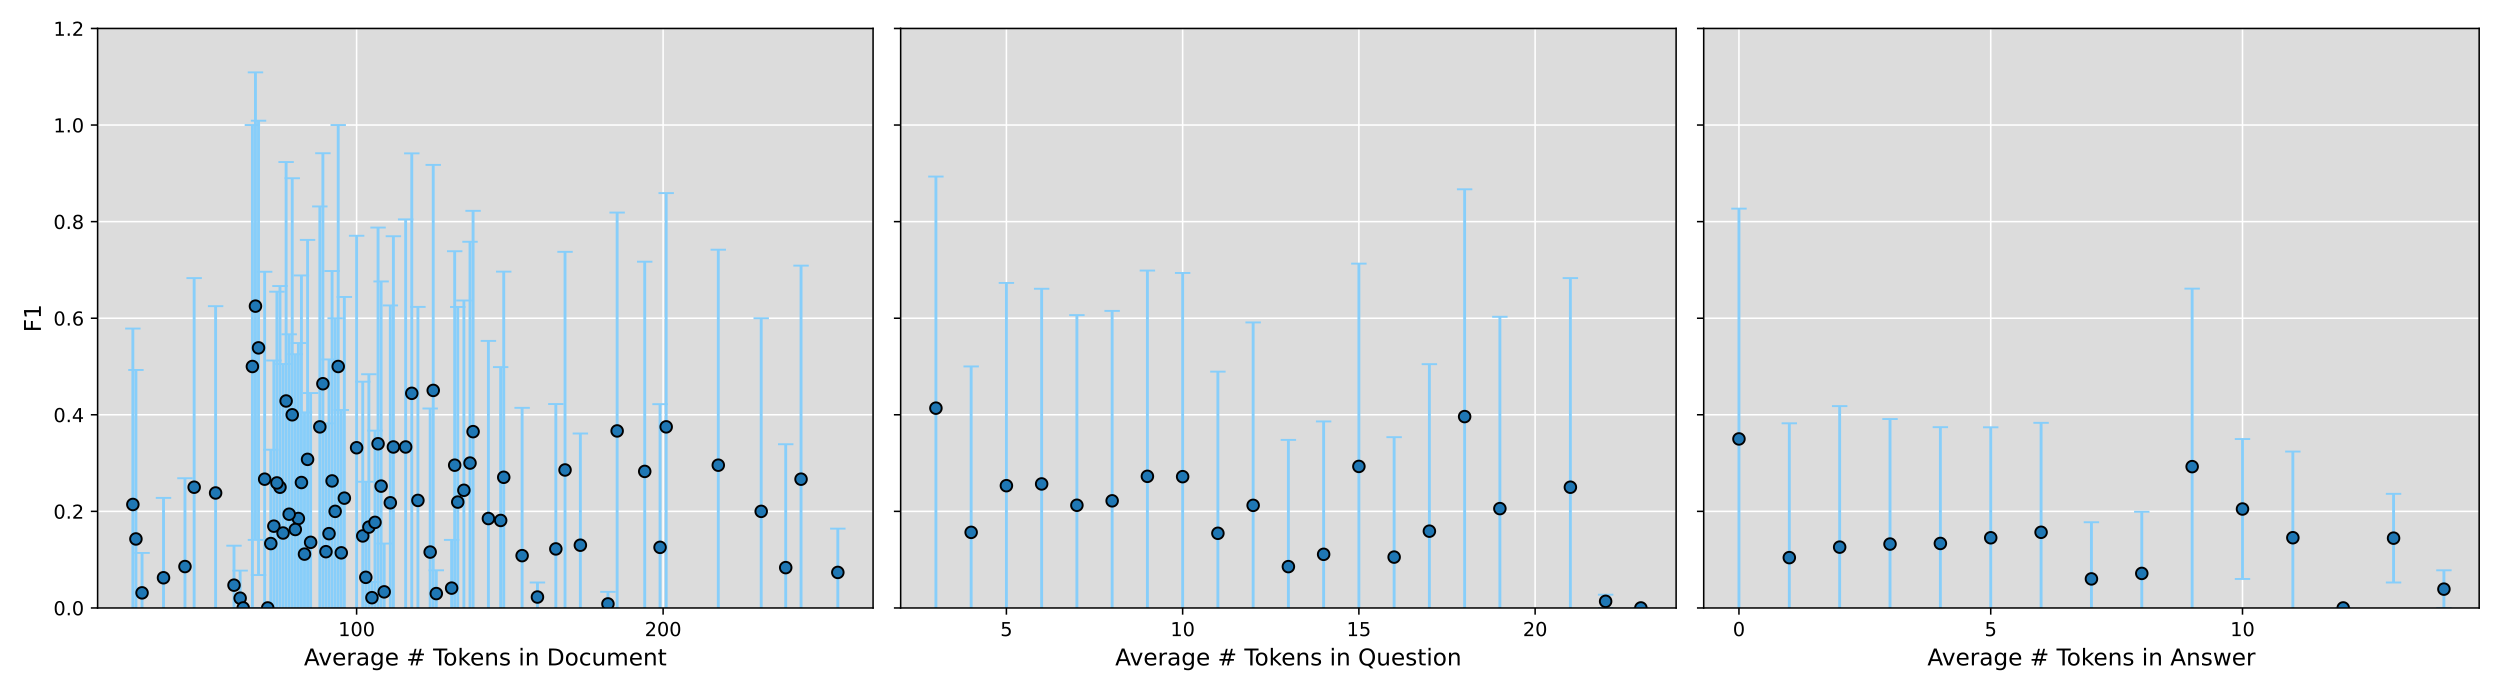 <?xml version="1.0" encoding="utf-8" standalone="no"?>
<!DOCTYPE svg PUBLIC "-//W3C//DTD SVG 1.1//EN"
  "http://www.w3.org/Graphics/SVG/1.1/DTD/svg11.dtd">
<!-- Created with matplotlib (https://matplotlib.org/) -->
<svg height="360pt" version="1.1" viewBox="0 0 1296 360" width="1296pt" xmlns="http://www.w3.org/2000/svg" xmlns:xlink="http://www.w3.org/1999/xlink">
 <defs>
  <style type="text/css">
*{stroke-linecap:butt;stroke-linejoin:round;}
  </style>
 </defs>
 <g id="figure_1">
  <g id="patch_1">
   <path d="M 0 360 
L 1296 360 
L 1296 0 
L 0 0 
z
" style="fill:#ffffff;"/>
  </g>
  <g id="axes_1">
   <g id="patch_2">
    <path d="M 50.6 315.16 
L 452.6 315.16 
L 452.6 14.76 
L 50.6 14.76 
z
" style="fill:#dcdcdc;"/>
   </g>
   <g id="matplotlib.axis_1">
    <g id="xtick_1">
     <g id="line2d_1">
      <path clip-path="url(#p2a4886f450)" d="M 184.865 315.16 
L 184.865 14.76 
" style="fill:none;stroke:#ffffff;stroke-linecap:square;stroke-width:0.8;"/>
     </g>
     <g id="line2d_2">
      <defs>
       <path d="M 0 0 
L 0 3.5 
" id="m373998201e" style="stroke:#000000;stroke-width:0.8;"/>
      </defs>
      <g>
       <use style="stroke:#000000;stroke-width:0.8;" x="184.865" xlink:href="#m373998201e" y="315.16"/>
      </g>
     </g>
     <g id="text_1">
      <!-- 100 -->
      <defs>
       <path d="M 12.406 8.297 
L 28.516 8.297 
L 28.516 63.922 
L 10.984 60.406 
L 10.984 69.391 
L 28.422 72.906 
L 38.281 72.906 
L 38.281 8.297 
L 54.391 8.297 
L 54.391 0 
L 12.406 0 
z
" id="DejaVuSans-49"/>
       <path d="M 31.781 66.406 
Q 24.172 66.406 20.328 58.906 
Q 16.5 51.422 16.5 36.375 
Q 16.5 21.391 20.328 13.891 
Q 24.172 6.391 31.781 6.391 
Q 39.453 6.391 43.281 13.891 
Q 47.125 21.391 47.125 36.375 
Q 47.125 51.422 43.281 58.906 
Q 39.453 66.406 31.781 66.406 
z
M 31.781 74.219 
Q 44.047 74.219 50.516 64.516 
Q 56.984 54.828 56.984 36.375 
Q 56.984 17.969 50.516 8.266 
Q 44.047 -1.422 31.781 -1.422 
Q 19.531 -1.422 13.062 8.266 
Q 6.594 17.969 6.594 36.375 
Q 6.594 54.828 13.062 64.516 
Q 19.531 74.219 31.781 74.219 
z
" id="DejaVuSans-48"/>
      </defs>
      <g transform="translate(175.321 329.758)scale(0.1 -0.1)">
       <use xlink:href="#DejaVuSans-49"/>
       <use x="63.623" xlink:href="#DejaVuSans-48"/>
       <use x="127.246" xlink:href="#DejaVuSans-48"/>
      </g>
     </g>
    </g>
    <g id="xtick_2">
     <g id="line2d_3">
      <path clip-path="url(#p2a4886f450)" d="M 343.758 315.16 
L 343.758 14.76 
" style="fill:none;stroke:#ffffff;stroke-linecap:square;stroke-width:0.8;"/>
     </g>
     <g id="line2d_4">
      <g>
       <use style="stroke:#000000;stroke-width:0.8;" x="343.758" xlink:href="#m373998201e" y="315.16"/>
      </g>
     </g>
     <g id="text_2">
      <!-- 200 -->
      <defs>
       <path d="M 19.188 8.297 
L 53.609 8.297 
L 53.609 0 
L 7.328 0 
L 7.328 8.297 
Q 12.938 14.109 22.625 23.891 
Q 32.328 33.688 34.812 36.531 
Q 39.547 41.844 41.422 45.531 
Q 43.312 49.219 43.312 52.781 
Q 43.312 58.594 39.234 62.25 
Q 35.156 65.922 28.609 65.922 
Q 23.969 65.922 18.812 64.312 
Q 13.672 62.703 7.812 59.422 
L 7.812 69.391 
Q 13.766 71.781 18.938 73 
Q 24.125 74.219 28.422 74.219 
Q 39.75 74.219 46.484 68.547 
Q 53.219 62.891 53.219 53.422 
Q 53.219 48.922 51.531 44.891 
Q 49.859 40.875 45.406 35.406 
Q 44.188 33.984 37.641 27.219 
Q 31.109 20.453 19.188 8.297 
z
" id="DejaVuSans-50"/>
      </defs>
      <g transform="translate(334.214 329.758)scale(0.1 -0.1)">
       <use xlink:href="#DejaVuSans-50"/>
       <use x="63.623" xlink:href="#DejaVuSans-48"/>
       <use x="127.246" xlink:href="#DejaVuSans-48"/>
      </g>
     </g>
    </g>
    <g id="text_3">
     <!-- Average # Tokens in Document -->
     <defs>
      <path d="M 34.188 63.188 
L 20.797 26.906 
L 47.609 26.906 
z
M 28.609 72.906 
L 39.797 72.906 
L 67.578 0 
L 57.328 0 
L 50.688 18.703 
L 17.828 18.703 
L 11.188 0 
L 0.781 0 
z
" id="DejaVuSans-65"/>
      <path d="M 2.984 54.688 
L 12.5 54.688 
L 29.594 8.797 
L 46.688 54.688 
L 56.203 54.688 
L 35.688 0 
L 23.484 0 
z
" id="DejaVuSans-118"/>
      <path d="M 56.203 29.594 
L 56.203 25.203 
L 14.891 25.203 
Q 15.484 15.922 20.484 11.062 
Q 25.484 6.203 34.422 6.203 
Q 39.594 6.203 44.453 7.469 
Q 49.312 8.734 54.109 11.281 
L 54.109 2.781 
Q 49.266 0.734 44.188 -0.344 
Q 39.109 -1.422 33.891 -1.422 
Q 20.797 -1.422 13.156 6.188 
Q 5.516 13.812 5.516 26.812 
Q 5.516 40.234 12.766 48.109 
Q 20.016 56 32.328 56 
Q 43.359 56 49.781 48.891 
Q 56.203 41.797 56.203 29.594 
z
M 47.219 32.234 
Q 47.125 39.594 43.094 43.984 
Q 39.062 48.391 32.422 48.391 
Q 24.906 48.391 20.391 44.141 
Q 15.875 39.891 15.188 32.172 
z
" id="DejaVuSans-101"/>
      <path d="M 41.109 46.297 
Q 39.594 47.172 37.812 47.578 
Q 36.031 48 33.891 48 
Q 26.266 48 22.188 43.047 
Q 18.109 38.094 18.109 28.812 
L 18.109 0 
L 9.078 0 
L 9.078 54.688 
L 18.109 54.688 
L 18.109 46.188 
Q 20.953 51.172 25.484 53.578 
Q 30.031 56 36.531 56 
Q 37.453 56 38.578 55.875 
Q 39.703 55.766 41.062 55.516 
z
" id="DejaVuSans-114"/>
      <path d="M 34.281 27.484 
Q 23.391 27.484 19.188 25 
Q 14.984 22.516 14.984 16.5 
Q 14.984 11.719 18.141 8.906 
Q 21.297 6.109 26.703 6.109 
Q 34.188 6.109 38.703 11.406 
Q 43.219 16.703 43.219 25.484 
L 43.219 27.484 
z
M 52.203 31.203 
L 52.203 0 
L 43.219 0 
L 43.219 8.297 
Q 40.141 3.328 35.547 0.953 
Q 30.953 -1.422 24.312 -1.422 
Q 15.922 -1.422 10.953 3.297 
Q 6 8.016 6 15.922 
Q 6 25.141 12.172 29.828 
Q 18.359 34.516 30.609 34.516 
L 43.219 34.516 
L 43.219 35.406 
Q 43.219 41.609 39.141 45 
Q 35.062 48.391 27.688 48.391 
Q 23 48.391 18.547 47.266 
Q 14.109 46.141 10.016 43.891 
L 10.016 52.203 
Q 14.938 54.109 19.578 55.047 
Q 24.219 56 28.609 56 
Q 40.484 56 46.344 49.844 
Q 52.203 43.703 52.203 31.203 
z
" id="DejaVuSans-97"/>
      <path d="M 45.406 27.984 
Q 45.406 37.75 41.375 43.109 
Q 37.359 48.484 30.078 48.484 
Q 22.859 48.484 18.828 43.109 
Q 14.797 37.75 14.797 27.984 
Q 14.797 18.266 18.828 12.891 
Q 22.859 7.516 30.078 7.516 
Q 37.359 7.516 41.375 12.891 
Q 45.406 18.266 45.406 27.984 
z
M 54.391 6.781 
Q 54.391 -7.172 48.188 -13.984 
Q 42 -20.797 29.203 -20.797 
Q 24.469 -20.797 20.266 -20.094 
Q 16.062 -19.391 12.109 -17.922 
L 12.109 -9.188 
Q 16.062 -11.328 19.922 -12.344 
Q 23.781 -13.375 27.781 -13.375 
Q 36.625 -13.375 41.016 -8.766 
Q 45.406 -4.156 45.406 5.172 
L 45.406 9.625 
Q 42.625 4.781 38.281 2.391 
Q 33.938 0 27.875 0 
Q 17.828 0 11.672 7.656 
Q 5.516 15.328 5.516 27.984 
Q 5.516 40.672 11.672 48.328 
Q 17.828 56 27.875 56 
Q 33.938 56 38.281 53.609 
Q 42.625 51.219 45.406 46.391 
L 45.406 54.688 
L 54.391 54.688 
z
" id="DejaVuSans-103"/>
      <path id="DejaVuSans-32"/>
      <path d="M 51.125 44 
L 36.922 44 
L 32.812 27.688 
L 47.125 27.688 
z
M 43.797 71.781 
L 38.719 51.516 
L 52.984 51.516 
L 58.109 71.781 
L 65.922 71.781 
L 60.891 51.516 
L 76.125 51.516 
L 76.125 44 
L 58.984 44 
L 54.984 27.688 
L 70.516 27.688 
L 70.516 20.219 
L 53.078 20.219 
L 48 0 
L 40.188 0 
L 45.219 20.219 
L 30.906 20.219 
L 25.875 0 
L 18.016 0 
L 23.094 20.219 
L 7.719 20.219 
L 7.719 27.688 
L 24.906 27.688 
L 29 44 
L 13.281 44 
L 13.281 51.516 
L 30.906 51.516 
L 35.891 71.781 
z
" id="DejaVuSans-35"/>
      <path d="M -0.297 72.906 
L 61.375 72.906 
L 61.375 64.594 
L 35.5 64.594 
L 35.5 0 
L 25.594 0 
L 25.594 64.594 
L -0.297 64.594 
z
" id="DejaVuSans-84"/>
      <path d="M 30.609 48.391 
Q 23.391 48.391 19.188 42.75 
Q 14.984 37.109 14.984 27.297 
Q 14.984 17.484 19.156 11.844 
Q 23.344 6.203 30.609 6.203 
Q 37.797 6.203 41.984 11.859 
Q 46.188 17.531 46.188 27.297 
Q 46.188 37.016 41.984 42.703 
Q 37.797 48.391 30.609 48.391 
z
M 30.609 56 
Q 42.328 56 49.016 48.375 
Q 55.719 40.766 55.719 27.297 
Q 55.719 13.875 49.016 6.219 
Q 42.328 -1.422 30.609 -1.422 
Q 18.844 -1.422 12.172 6.219 
Q 5.516 13.875 5.516 27.297 
Q 5.516 40.766 12.172 48.375 
Q 18.844 56 30.609 56 
z
" id="DejaVuSans-111"/>
      <path d="M 9.078 75.984 
L 18.109 75.984 
L 18.109 31.109 
L 44.922 54.688 
L 56.391 54.688 
L 27.391 29.109 
L 57.625 0 
L 45.906 0 
L 18.109 26.703 
L 18.109 0 
L 9.078 0 
z
" id="DejaVuSans-107"/>
      <path d="M 54.891 33.016 
L 54.891 0 
L 45.906 0 
L 45.906 32.719 
Q 45.906 40.484 42.875 44.328 
Q 39.844 48.188 33.797 48.188 
Q 26.516 48.188 22.312 43.547 
Q 18.109 38.922 18.109 30.906 
L 18.109 0 
L 9.078 0 
L 9.078 54.688 
L 18.109 54.688 
L 18.109 46.188 
Q 21.344 51.125 25.703 53.562 
Q 30.078 56 35.797 56 
Q 45.219 56 50.047 50.172 
Q 54.891 44.344 54.891 33.016 
z
" id="DejaVuSans-110"/>
      <path d="M 44.281 53.078 
L 44.281 44.578 
Q 40.484 46.531 36.375 47.5 
Q 32.281 48.484 27.875 48.484 
Q 21.188 48.484 17.844 46.438 
Q 14.5 44.391 14.5 40.281 
Q 14.5 37.156 16.891 35.375 
Q 19.281 33.594 26.516 31.984 
L 29.594 31.297 
Q 39.156 29.25 43.188 25.516 
Q 47.219 21.781 47.219 15.094 
Q 47.219 7.469 41.188 3.016 
Q 35.156 -1.422 24.609 -1.422 
Q 20.219 -1.422 15.453 -0.562 
Q 10.688 0.297 5.422 2 
L 5.422 11.281 
Q 10.406 8.688 15.234 7.391 
Q 20.062 6.109 24.812 6.109 
Q 31.156 6.109 34.562 8.281 
Q 37.984 10.453 37.984 14.406 
Q 37.984 18.062 35.516 20.016 
Q 33.062 21.969 24.703 23.781 
L 21.578 24.516 
Q 13.234 26.266 9.516 29.906 
Q 5.812 33.547 5.812 39.891 
Q 5.812 47.609 11.281 51.797 
Q 16.75 56 26.812 56 
Q 31.781 56 36.172 55.266 
Q 40.578 54.547 44.281 53.078 
z
" id="DejaVuSans-115"/>
      <path d="M 9.422 54.688 
L 18.406 54.688 
L 18.406 0 
L 9.422 0 
z
M 9.422 75.984 
L 18.406 75.984 
L 18.406 64.594 
L 9.422 64.594 
z
" id="DejaVuSans-105"/>
      <path d="M 19.672 64.797 
L 19.672 8.109 
L 31.594 8.109 
Q 46.688 8.109 53.688 14.938 
Q 60.688 21.781 60.688 36.531 
Q 60.688 51.172 53.688 57.984 
Q 46.688 64.797 31.594 64.797 
z
M 9.812 72.906 
L 30.078 72.906 
Q 51.266 72.906 61.172 64.094 
Q 71.094 55.281 71.094 36.531 
Q 71.094 17.672 61.125 8.828 
Q 51.172 0 30.078 0 
L 9.812 0 
z
" id="DejaVuSans-68"/>
      <path d="M 48.781 52.594 
L 48.781 44.188 
Q 44.969 46.297 41.141 47.344 
Q 37.312 48.391 33.406 48.391 
Q 24.656 48.391 19.812 42.844 
Q 14.984 37.312 14.984 27.297 
Q 14.984 17.281 19.812 11.734 
Q 24.656 6.203 33.406 6.203 
Q 37.312 6.203 41.141 7.25 
Q 44.969 8.297 48.781 10.406 
L 48.781 2.094 
Q 45.016 0.344 40.984 -0.531 
Q 36.969 -1.422 32.422 -1.422 
Q 20.062 -1.422 12.781 6.344 
Q 5.516 14.109 5.516 27.297 
Q 5.516 40.672 12.859 48.328 
Q 20.219 56 33.016 56 
Q 37.156 56 41.109 55.141 
Q 45.062 54.297 48.781 52.594 
z
" id="DejaVuSans-99"/>
      <path d="M 8.5 21.578 
L 8.5 54.688 
L 17.484 54.688 
L 17.484 21.922 
Q 17.484 14.156 20.5 10.266 
Q 23.531 6.391 29.594 6.391 
Q 36.859 6.391 41.078 11.031 
Q 45.312 15.672 45.312 23.688 
L 45.312 54.688 
L 54.297 54.688 
L 54.297 0 
L 45.312 0 
L 45.312 8.406 
Q 42.047 3.422 37.719 1 
Q 33.406 -1.422 27.688 -1.422 
Q 18.266 -1.422 13.375 4.438 
Q 8.5 10.297 8.5 21.578 
z
M 31.109 56 
z
" id="DejaVuSans-117"/>
      <path d="M 52 44.188 
Q 55.375 50.25 60.062 53.125 
Q 64.75 56 71.094 56 
Q 79.641 56 84.281 50.016 
Q 88.922 44.047 88.922 33.016 
L 88.922 0 
L 79.891 0 
L 79.891 32.719 
Q 79.891 40.578 77.094 44.375 
Q 74.312 48.188 68.609 48.188 
Q 61.625 48.188 57.562 43.547 
Q 53.516 38.922 53.516 30.906 
L 53.516 0 
L 44.484 0 
L 44.484 32.719 
Q 44.484 40.625 41.703 44.406 
Q 38.922 48.188 33.109 48.188 
Q 26.219 48.188 22.156 43.531 
Q 18.109 38.875 18.109 30.906 
L 18.109 0 
L 9.078 0 
L 9.078 54.688 
L 18.109 54.688 
L 18.109 46.188 
Q 21.188 51.219 25.484 53.609 
Q 29.781 56 35.688 56 
Q 41.656 56 45.828 52.969 
Q 50 49.953 52 44.188 
z
" id="DejaVuSans-109"/>
      <path d="M 18.312 70.219 
L 18.312 54.688 
L 36.812 54.688 
L 36.812 47.703 
L 18.312 47.703 
L 18.312 18.016 
Q 18.312 11.328 20.141 9.422 
Q 21.969 7.516 27.594 7.516 
L 36.812 7.516 
L 36.812 0 
L 27.594 0 
Q 17.188 0 13.234 3.875 
Q 9.281 7.766 9.281 18.016 
L 9.281 47.703 
L 2.688 47.703 
L 2.688 54.688 
L 9.281 54.688 
L 9.281 70.219 
z
" id="DejaVuSans-116"/>
     </defs>
     <g transform="translate(157.559 344.956)scale(0.12 -0.12)">
      <use xlink:href="#DejaVuSans-65"/>
      <use x="62.533" xlink:href="#DejaVuSans-118"/>
      <use x="121.713" xlink:href="#DejaVuSans-101"/>
      <use x="183.236" xlink:href="#DejaVuSans-114"/>
      <use x="224.35" xlink:href="#DejaVuSans-97"/>
      <use x="285.629" xlink:href="#DejaVuSans-103"/>
      <use x="349.105" xlink:href="#DejaVuSans-101"/>
      <use x="410.629" xlink:href="#DejaVuSans-32"/>
      <use x="442.416" xlink:href="#DejaVuSans-35"/>
      <use x="526.205" xlink:href="#DejaVuSans-32"/>
      <use x="557.992" xlink:href="#DejaVuSans-84"/>
      <use x="602.076" xlink:href="#DejaVuSans-111"/>
      <use x="663.258" xlink:href="#DejaVuSans-107"/>
      <use x="717.543" xlink:href="#DejaVuSans-101"/>
      <use x="779.066" xlink:href="#DejaVuSans-110"/>
      <use x="842.445" xlink:href="#DejaVuSans-115"/>
      <use x="894.545" xlink:href="#DejaVuSans-32"/>
      <use x="926.332" xlink:href="#DejaVuSans-105"/>
      <use x="954.115" xlink:href="#DejaVuSans-110"/>
      <use x="1017.494" xlink:href="#DejaVuSans-32"/>
      <use x="1049.281" xlink:href="#DejaVuSans-68"/>
      <use x="1126.283" xlink:href="#DejaVuSans-111"/>
      <use x="1187.465" xlink:href="#DejaVuSans-99"/>
      <use x="1242.445" xlink:href="#DejaVuSans-117"/>
      <use x="1305.824" xlink:href="#DejaVuSans-109"/>
      <use x="1403.236" xlink:href="#DejaVuSans-101"/>
      <use x="1464.76" xlink:href="#DejaVuSans-110"/>
      <use x="1528.139" xlink:href="#DejaVuSans-116"/>
     </g>
    </g>
   </g>
   <g id="matplotlib.axis_2">
    <g id="ytick_1">
     <g id="line2d_5">
      <path clip-path="url(#p2a4886f450)" d="M 50.6 315.16 
L 452.6 315.16 
" style="fill:none;stroke:#ffffff;stroke-linecap:square;stroke-width:0.8;"/>
     </g>
     <g id="line2d_6">
      <defs>
       <path d="M 0 0 
L -3.5 0 
" id="m6f8b95d7d9" style="stroke:#000000;stroke-width:0.8;"/>
      </defs>
      <g>
       <use style="stroke:#000000;stroke-width:0.8;" x="50.6" xlink:href="#m6f8b95d7d9" y="315.16"/>
      </g>
     </g>
     <g id="text_4">
      <!-- 0.0 -->
      <defs>
       <path d="M 10.688 12.406 
L 21 12.406 
L 21 0 
L 10.688 0 
z
" id="DejaVuSans-46"/>
      </defs>
      <g transform="translate(27.697 318.959)scale(0.1 -0.1)">
       <use xlink:href="#DejaVuSans-48"/>
       <use x="63.623" xlink:href="#DejaVuSans-46"/>
       <use x="95.41" xlink:href="#DejaVuSans-48"/>
      </g>
     </g>
    </g>
    <g id="ytick_2">
     <g id="line2d_7">
      <path clip-path="url(#p2a4886f450)" d="M 50.6 265.093 
L 452.6 265.093 
" style="fill:none;stroke:#ffffff;stroke-linecap:square;stroke-width:0.8;"/>
     </g>
     <g id="line2d_8">
      <g>
       <use style="stroke:#000000;stroke-width:0.8;" x="50.6" xlink:href="#m6f8b95d7d9" y="265.093"/>
      </g>
     </g>
     <g id="text_5">
      <!-- 0.2 -->
      <g transform="translate(27.697 268.893)scale(0.1 -0.1)">
       <use xlink:href="#DejaVuSans-48"/>
       <use x="63.623" xlink:href="#DejaVuSans-46"/>
       <use x="95.41" xlink:href="#DejaVuSans-50"/>
      </g>
     </g>
    </g>
    <g id="ytick_3">
     <g id="line2d_9">
      <path clip-path="url(#p2a4886f450)" d="M 50.6 215.027 
L 452.6 215.027 
" style="fill:none;stroke:#ffffff;stroke-linecap:square;stroke-width:0.8;"/>
     </g>
     <g id="line2d_10">
      <g>
       <use style="stroke:#000000;stroke-width:0.8;" x="50.6" xlink:href="#m6f8b95d7d9" y="215.027"/>
      </g>
     </g>
     <g id="text_6">
      <!-- 0.4 -->
      <defs>
       <path d="M 37.797 64.312 
L 12.891 25.391 
L 37.797 25.391 
z
M 35.203 72.906 
L 47.609 72.906 
L 47.609 25.391 
L 58.016 25.391 
L 58.016 17.188 
L 47.609 17.188 
L 47.609 0 
L 37.797 0 
L 37.797 17.188 
L 4.891 17.188 
L 4.891 26.703 
z
" id="DejaVuSans-52"/>
      </defs>
      <g transform="translate(27.697 218.826)scale(0.1 -0.1)">
       <use xlink:href="#DejaVuSans-48"/>
       <use x="63.623" xlink:href="#DejaVuSans-46"/>
       <use x="95.41" xlink:href="#DejaVuSans-52"/>
      </g>
     </g>
    </g>
    <g id="ytick_4">
     <g id="line2d_11">
      <path clip-path="url(#p2a4886f450)" d="M 50.6 164.96 
L 452.6 164.96 
" style="fill:none;stroke:#ffffff;stroke-linecap:square;stroke-width:0.8;"/>
     </g>
     <g id="line2d_12">
      <g>
       <use style="stroke:#000000;stroke-width:0.8;" x="50.6" xlink:href="#m6f8b95d7d9" y="164.96"/>
      </g>
     </g>
     <g id="text_7">
      <!-- 0.6 -->
      <defs>
       <path d="M 33.016 40.375 
Q 26.375 40.375 22.484 35.828 
Q 18.609 31.297 18.609 23.391 
Q 18.609 15.531 22.484 10.953 
Q 26.375 6.391 33.016 6.391 
Q 39.656 6.391 43.531 10.953 
Q 47.406 15.531 47.406 23.391 
Q 47.406 31.297 43.531 35.828 
Q 39.656 40.375 33.016 40.375 
z
M 52.594 71.297 
L 52.594 62.312 
Q 48.875 64.062 45.094 64.984 
Q 41.312 65.922 37.594 65.922 
Q 27.828 65.922 22.672 59.328 
Q 17.531 52.734 16.797 39.406 
Q 19.672 43.656 24.016 45.922 
Q 28.375 48.188 33.594 48.188 
Q 44.578 48.188 50.953 41.516 
Q 57.328 34.859 57.328 23.391 
Q 57.328 12.156 50.688 5.359 
Q 44.047 -1.422 33.016 -1.422 
Q 20.359 -1.422 13.672 8.266 
Q 6.984 17.969 6.984 36.375 
Q 6.984 53.656 15.188 63.938 
Q 23.391 74.219 37.203 74.219 
Q 40.922 74.219 44.703 73.484 
Q 48.484 72.75 52.594 71.297 
z
" id="DejaVuSans-54"/>
      </defs>
      <g transform="translate(27.697 168.759)scale(0.1 -0.1)">
       <use xlink:href="#DejaVuSans-48"/>
       <use x="63.623" xlink:href="#DejaVuSans-46"/>
       <use x="95.41" xlink:href="#DejaVuSans-54"/>
      </g>
     </g>
    </g>
    <g id="ytick_5">
     <g id="line2d_13">
      <path clip-path="url(#p2a4886f450)" d="M 50.6 114.893 
L 452.6 114.893 
" style="fill:none;stroke:#ffffff;stroke-linecap:square;stroke-width:0.8;"/>
     </g>
     <g id="line2d_14">
      <g>
       <use style="stroke:#000000;stroke-width:0.8;" x="50.6" xlink:href="#m6f8b95d7d9" y="114.893"/>
      </g>
     </g>
     <g id="text_8">
      <!-- 0.8 -->
      <defs>
       <path d="M 31.781 34.625 
Q 24.75 34.625 20.719 30.859 
Q 16.703 27.094 16.703 20.516 
Q 16.703 13.922 20.719 10.156 
Q 24.75 6.391 31.781 6.391 
Q 38.812 6.391 42.859 10.172 
Q 46.922 13.969 46.922 20.516 
Q 46.922 27.094 42.891 30.859 
Q 38.875 34.625 31.781 34.625 
z
M 21.922 38.812 
Q 15.578 40.375 12.031 44.719 
Q 8.5 49.078 8.5 55.328 
Q 8.5 64.062 14.719 69.141 
Q 20.953 74.219 31.781 74.219 
Q 42.672 74.219 48.875 69.141 
Q 55.078 64.062 55.078 55.328 
Q 55.078 49.078 51.531 44.719 
Q 48 40.375 41.703 38.812 
Q 48.828 37.156 52.797 32.312 
Q 56.781 27.484 56.781 20.516 
Q 56.781 9.906 50.312 4.234 
Q 43.844 -1.422 31.781 -1.422 
Q 19.734 -1.422 13.25 4.234 
Q 6.781 9.906 6.781 20.516 
Q 6.781 27.484 10.781 32.312 
Q 14.797 37.156 21.922 38.812 
z
M 18.312 54.391 
Q 18.312 48.734 21.844 45.562 
Q 25.391 42.391 31.781 42.391 
Q 38.141 42.391 41.719 45.562 
Q 45.312 48.734 45.312 54.391 
Q 45.312 60.062 41.719 63.234 
Q 38.141 66.406 31.781 66.406 
Q 25.391 66.406 21.844 63.234 
Q 18.312 60.062 18.312 54.391 
z
" id="DejaVuSans-56"/>
      </defs>
      <g transform="translate(27.697 118.693)scale(0.1 -0.1)">
       <use xlink:href="#DejaVuSans-48"/>
       <use x="63.623" xlink:href="#DejaVuSans-46"/>
       <use x="95.41" xlink:href="#DejaVuSans-56"/>
      </g>
     </g>
    </g>
    <g id="ytick_6">
     <g id="line2d_15">
      <path clip-path="url(#p2a4886f450)" d="M 50.6 64.827 
L 452.6 64.827 
" style="fill:none;stroke:#ffffff;stroke-linecap:square;stroke-width:0.8;"/>
     </g>
     <g id="line2d_16">
      <g>
       <use style="stroke:#000000;stroke-width:0.8;" x="50.6" xlink:href="#m6f8b95d7d9" y="64.827"/>
      </g>
     </g>
     <g id="text_9">
      <!-- 1.0 -->
      <g transform="translate(27.697 68.626)scale(0.1 -0.1)">
       <use xlink:href="#DejaVuSans-49"/>
       <use x="63.623" xlink:href="#DejaVuSans-46"/>
       <use x="95.41" xlink:href="#DejaVuSans-48"/>
      </g>
     </g>
    </g>
    <g id="ytick_7">
     <g id="line2d_17">
      <path clip-path="url(#p2a4886f450)" d="M 50.6 14.76 
L 452.6 14.76 
" style="fill:none;stroke:#ffffff;stroke-linecap:square;stroke-width:0.8;"/>
     </g>
     <g id="line2d_18">
      <g>
       <use style="stroke:#000000;stroke-width:0.8;" x="50.6" xlink:href="#m6f8b95d7d9" y="14.76"/>
      </g>
     </g>
     <g id="text_10">
      <!-- 1.2 -->
      <g transform="translate(27.697 18.559)scale(0.1 -0.1)">
       <use xlink:href="#DejaVuSans-49"/>
       <use x="63.623" xlink:href="#DejaVuSans-46"/>
       <use x="95.41" xlink:href="#DejaVuSans-50"/>
      </g>
     </g>
    </g>
    <g id="text_11">
     <!-- F1 -->
     <defs>
      <path d="M 9.812 72.906 
L 51.703 72.906 
L 51.703 64.594 
L 19.672 64.594 
L 19.672 43.109 
L 48.578 43.109 
L 48.578 34.812 
L 19.672 34.812 
L 19.672 0 
L 9.812 0 
z
" id="DejaVuSans-70"/>
     </defs>
     <g transform="translate(21.201 172.228)rotate(-90)scale(0.12 -0.12)">
      <use xlink:href="#DejaVuSans-70"/>
      <use x="57.52" xlink:href="#DejaVuSans-49"/>
     </g>
    </g>
   </g>
   <g id="LineCollection_1">
    <path clip-path="url(#p2a4886f450)" d="M 188.043 357.792 
L 188.043 197.867 
" style="fill:none;stroke:#87cefa;stroke-width:1.5;"/>
    <path clip-path="url(#p2a4886f450)" d="M 345.347 342.477 
L 345.347 100.093 
" style="fill:none;stroke:#87cefa;stroke-width:1.5;"/>
    <path clip-path="url(#p2a4886f450)" d="M 100.651 360.974 
L 100.651 144.179 
" style="fill:none;stroke:#87cefa;stroke-width:1.5;"/>
    <path clip-path="url(#p2a4886f450)" d="M 234.122 329.87 
L 234.122 279.894 
" style="fill:none;stroke:#87cefa;stroke-width:1.5;"/>
    <path clip-path="url(#p2a4886f450)" d="M 170.564 361 
L 170.564 186.327 
" style="fill:none;stroke:#87cefa;stroke-width:1.5;"/>
    <path clip-path="url(#p2a4886f450)" d="M 138.786 315.16 
L 138.786 315.16 
" style="fill:none;stroke:#87cefa;stroke-width:1.5;"/>
    <path clip-path="url(#p2a4886f450)" d="M 165.798 335.578 
L 165.798 107.005 
" style="fill:none;stroke:#87cefa;stroke-width:1.5;"/>
    <path clip-path="url(#p2a4886f450)" d="M 189.632 348.826 
L 189.632 249.756 
" style="fill:none;stroke:#87cefa;stroke-width:1.5;"/>
    <path clip-path="url(#p2a4886f450)" d="M 154.675 359.78 
L 154.675 177.824 
" style="fill:none;stroke:#87cefa;stroke-width:1.5;"/>
    <path clip-path="url(#p2a4886f450)" d="M 203.932 340.97 
L 203.932 122.461 
" style="fill:none;stroke:#87cefa;stroke-width:1.5;"/>
    <path clip-path="url(#p2a4886f450)" d="M 121.308 323.804 
L 121.308 282.899 
" style="fill:none;stroke:#87cefa;stroke-width:1.5;"/>
    <path clip-path="url(#p2a4886f450)" d="M 132.43 279.894 
L 132.43 37.51 
" style="fill:none;stroke:#87cefa;stroke-width:1.5;"/>
    <path clip-path="url(#p2a4886f450)" d="M 175.331 315.16 
L 175.331 64.827 
" style="fill:none;stroke:#87cefa;stroke-width:1.5;"/>
    <path clip-path="url(#p2a4886f450)" d="M 191.221 352.506 
L 191.221 194.002 
" style="fill:none;stroke:#87cefa;stroke-width:1.5;"/>
    <path clip-path="url(#p2a4886f450)" d="M 199.165 331.849 
L 199.165 281.782 
" style="fill:none;stroke:#87cefa;stroke-width:1.5;"/>
    <path clip-path="url(#p2a4886f450)" d="M 157.853 360.745 
L 157.853 213.765 
" style="fill:none;stroke:#87cefa;stroke-width:1.5;"/>
    <path clip-path="url(#p2a4886f450)" d="M 130.841 315.16 
L 130.841 64.827 
" style="fill:none;stroke:#87cefa;stroke-width:1.5;"/>
    <path clip-path="url(#p2a4886f450)" d="M 111.774 352.401 
L 111.774 158.713 
" style="fill:none;stroke:#87cefa;stroke-width:1.5;"/>
    <path clip-path="url(#p2a4886f450)" d="M 95.885 339.5 
L 95.885 247.905 
" style="fill:none;stroke:#87cefa;stroke-width:1.5;"/>
    <path clip-path="url(#p2a4886f450)" d="M 140.375 330.438 
L 140.375 233.126 
" style="fill:none;stroke:#87cefa;stroke-width:1.5;"/>
    <path clip-path="url(#p2a4886f450)" d="M 216.643 359.733 
L 216.643 159.1 
" style="fill:none;stroke:#87cefa;stroke-width:1.5;"/>
    <path clip-path="url(#p2a4886f450)" d="M 145.142 356.882 
L 145.142 148.271 
" style="fill:none;stroke:#87cefa;stroke-width:1.5;"/>
    <path clip-path="url(#p2a4886f450)" d="M 84.762 340.909 
L 84.762 258.119 
" style="fill:none;stroke:#87cefa;stroke-width:1.5;"/>
    <path clip-path="url(#p2a4886f450)" d="M 270.667 361 
L 270.667 211.417 
" style="fill:none;stroke:#87cefa;stroke-width:1.5;"/>
    <path clip-path="url(#p2a4886f450)" d="M 68.873 352.692 
L 68.873 170.342 
" style="fill:none;stroke:#87cefa;stroke-width:1.5;"/>
    <path clip-path="url(#p2a4886f450)" d="M 124.485 324.407 
L 124.485 295.799 
" style="fill:none;stroke:#87cefa;stroke-width:1.5;"/>
    <path clip-path="url(#p2a4886f450)" d="M 73.64 328.035 
L 73.64 286.64 
" style="fill:none;stroke:#87cefa;stroke-width:1.5;"/>
    <path clip-path="url(#p2a4886f450)" d="M 126.074 315.16 
L 126.074 315.16 
" style="fill:none;stroke:#87cefa;stroke-width:1.5;"/>
    <path clip-path="url(#p2a4886f450)" d="M 288.145 359.664 
L 288.145 209.464 
" style="fill:none;stroke:#87cefa;stroke-width:1.5;"/>
    <path clip-path="url(#p2a4886f450)" d="M 70.462 361 
L 70.462 191.8 
" style="fill:none;stroke:#87cefa;stroke-width:1.5;"/>
    <path clip-path="url(#p2a4886f450)" d="M 197.576 358.113 
L 197.576 145.905 
" style="fill:none;stroke:#87cefa;stroke-width:1.5;"/>
    <path clip-path="url(#p2a4886f450)" d="M 184.865 342.003 
L 184.865 122.219 
" style="fill:none;stroke:#87cefa;stroke-width:1.5;"/>
    <path clip-path="url(#p2a4886f450)" d="M 141.964 358.634 
L 141.964 186.894 
" style="fill:none;stroke:#87cefa;stroke-width:1.5;"/>
    <path clip-path="url(#p2a4886f450)" d="M 210.288 349.724 
L 210.288 113.707 
" style="fill:none;stroke:#87cefa;stroke-width:1.5;"/>
    <path clip-path="url(#p2a4886f450)" d="M 168.975 352.529 
L 168.975 219.458 
" style="fill:none;stroke:#87cefa;stroke-width:1.5;"/>
    <path clip-path="url(#p2a4886f450)" d="M 253.189 360.89 
L 253.189 176.735 
" style="fill:none;stroke:#87cefa;stroke-width:1.5;"/>
    <path clip-path="url(#p2a4886f450)" d="M 159.442 351.894 
L 159.442 124.375 
" style="fill:none;stroke:#87cefa;stroke-width:1.5;"/>
    <path clip-path="url(#p2a4886f450)" d="M 261.134 354.031 
L 261.134 140.823 
" style="fill:none;stroke:#87cefa;stroke-width:1.5;"/>
    <path clip-path="url(#p2a4886f450)" d="M 226.177 319.771 
L 226.177 295.653 
" style="fill:none;stroke:#87cefa;stroke-width:1.5;"/>
    <path clip-path="url(#p2a4886f450)" d="M 153.086 361 
L 153.086 183.639 
" style="fill:none;stroke:#87cefa;stroke-width:1.5;"/>
    <path clip-path="url(#p2a4886f450)" d="M 243.655 354.777 
L 243.655 125.343 
" style="fill:none;stroke:#87cefa;stroke-width:1.5;"/>
    <path clip-path="url(#p2a4886f450)" d="M 167.387 318.415 
L 167.387 79.433 
" style="fill:none;stroke:#87cefa;stroke-width:1.5;"/>
    <path clip-path="url(#p2a4886f450)" d="M 172.153 358.127 
L 172.153 140.504 
" style="fill:none;stroke:#87cefa;stroke-width:1.5;"/>
    <path clip-path="url(#p2a4886f450)" d="M 146.73 361 
L 146.73 188.708 
" style="fill:none;stroke:#87cefa;stroke-width:1.5;"/>
    <path clip-path="url(#p2a4886f450)" d="M 156.264 357.494 
L 156.264 142.779 
" style="fill:none;stroke:#87cefa;stroke-width:1.5;"/>
    <path clip-path="url(#p2a4886f450)" d="M 148.319 331.757 
L 148.319 83.991 
" style="fill:none;stroke:#87cefa;stroke-width:1.5;"/>
    <path clip-path="url(#p2a4886f450)" d="M 259.545 349.299 
L 259.545 190.31 
" style="fill:none;stroke:#87cefa;stroke-width:1.5;"/>
    <path clip-path="url(#p2a4886f450)" d="M 161.031 358.541 
L 161.031 203.742 
" style="fill:none;stroke:#87cefa;stroke-width:1.5;"/>
    <path clip-path="url(#p2a4886f450)" d="M 315.157 319.332 
L 315.157 306.816 
" style="fill:none;stroke:#87cefa;stroke-width:1.5;"/>
    <path clip-path="url(#p2a4886f450)" d="M 134.019 298.095 
L 134.019 62.568 
" style="fill:none;stroke:#87cefa;stroke-width:1.5;"/>
    <path clip-path="url(#p2a4886f450)" d="M 151.497 337.664 
L 151.497 92.389 
" style="fill:none;stroke:#87cefa;stroke-width:1.5;"/>
    <path clip-path="url(#p2a4886f450)" d="M 235.711 352.065 
L 235.711 130.238 
" style="fill:none;stroke:#87cefa;stroke-width:1.5;"/>
    <path clip-path="url(#p2a4886f450)" d="M 278.612 317.05 
L 278.612 301.964 
" style="fill:none;stroke:#87cefa;stroke-width:1.5;"/>
    <path clip-path="url(#p2a4886f450)" d="M 143.553 349.479 
L 143.553 151.226 
" style="fill:none;stroke:#87cefa;stroke-width:1.5;"/>
    <path clip-path="url(#p2a4886f450)" d="M 300.857 340.526 
L 300.857 224.743 
" style="fill:none;stroke:#87cefa;stroke-width:1.5;"/>
    <path clip-path="url(#p2a4886f450)" d="M 292.912 356.725 
L 292.912 130.547 
" style="fill:none;stroke:#87cefa;stroke-width:1.5;"/>
    <path clip-path="url(#p2a4886f450)" d="M 195.987 342.111 
L 195.987 117.982 
" style="fill:none;stroke:#87cefa;stroke-width:1.5;"/>
    <path clip-path="url(#p2a4886f450)" d="M 176.92 360.628 
L 176.92 212.544 
" style="fill:none;stroke:#87cefa;stroke-width:1.5;"/>
    <path clip-path="url(#p2a4886f450)" d="M 222.999 360.601 
L 222.999 211.782 
" style="fill:none;stroke:#87cefa;stroke-width:1.5;"/>
    <path clip-path="url(#p2a4886f450)" d="M 178.509 361 
L 178.509 153.959 
" style="fill:none;stroke:#87cefa;stroke-width:1.5;"/>
    <path clip-path="url(#p2a4886f450)" d="M 149.908 359.849 
L 149.908 173.288 
" style="fill:none;stroke:#87cefa;stroke-width:1.5;"/>
    <path clip-path="url(#p2a4886f450)" d="M 192.809 317.992 
L 192.809 301.681 
" style="fill:none;stroke:#87cefa;stroke-width:1.5;"/>
    <path clip-path="url(#p2a4886f450)" d="M 213.466 328.292 
L 213.466 79.509 
" style="fill:none;stroke:#87cefa;stroke-width:1.5;"/>
    <path clip-path="url(#p2a4886f450)" d="M 245.244 338.245 
L 245.244 109.292 
" style="fill:none;stroke:#87cefa;stroke-width:1.5;"/>
    <path clip-path="url(#p2a4886f450)" d="M 202.343 361 
L 202.343 158.335 
" style="fill:none;stroke:#87cefa;stroke-width:1.5;"/>
    <path clip-path="url(#p2a4886f450)" d="M 240.477 352.571 
L 240.477 155.764 
" style="fill:none;stroke:#87cefa;stroke-width:1.5;"/>
    <path clip-path="url(#p2a4886f450)" d="M 224.588 319.312 
L 224.588 85.47 
" style="fill:none;stroke:#87cefa;stroke-width:1.5;"/>
    <path clip-path="url(#p2a4886f450)" d="M 194.398 318.356 
L 194.398 223.234 
" style="fill:none;stroke:#87cefa;stroke-width:1.5;"/>
    <path clip-path="url(#p2a4886f450)" d="M 342.169 357.979 
L 342.169 209.519 
" style="fill:none;stroke:#87cefa;stroke-width:1.5;"/>
    <path clip-path="url(#p2a4886f450)" d="M 434.327 319.457 
L 434.327 274.032 
" style="fill:none;stroke:#87cefa;stroke-width:1.5;"/>
    <path clip-path="url(#p2a4886f450)" d="M 319.924 336.621 
L 319.924 110.182 
" style="fill:none;stroke:#87cefa;stroke-width:1.5;"/>
    <path clip-path="url(#p2a4886f450)" d="M 394.604 361 
L 394.604 164.96 
" style="fill:none;stroke:#87cefa;stroke-width:1.5;"/>
    <path clip-path="url(#p2a4886f450)" d="M 334.225 353.093 
L 334.225 135.674 
" style="fill:none;stroke:#87cefa;stroke-width:1.5;"/>
    <path clip-path="url(#p2a4886f450)" d="M 372.359 352.857 
L 372.359 129.454 
" style="fill:none;stroke:#87cefa;stroke-width:1.5;"/>
    <path clip-path="url(#p2a4886f450)" d="M 407.315 358.225 
L 407.315 230.291 
" style="fill:none;stroke:#87cefa;stroke-width:1.5;"/>
    <path clip-path="url(#p2a4886f450)" d="M 415.26 359.106 
L 415.26 137.703 
" style="fill:none;stroke:#87cefa;stroke-width:1.5;"/>
    <path clip-path="url(#p2a4886f450)" d="M 137.197 355.915 
L 137.197 140.894 
" style="fill:none;stroke:#87cefa;stroke-width:1.5;"/>
    <path clip-path="url(#p2a4886f450)" d="M 173.742 361 
L 173.742 164.96 
" style="fill:none;stroke:#87cefa;stroke-width:1.5;"/>
    <path clip-path="url(#p2a4886f450)" d="M 237.3 361 
L 237.3 159.12 
" style="fill:none;stroke:#87cefa;stroke-width:1.5;"/>
   </g>
   <g id="line2d_19">
    <defs>
     <path d="M 4 0 
L -4 -0 
" id="m7cf2900bda" style="stroke:#87cefa;"/>
    </defs>
    <g clip-path="url(#p2a4886f450)">
     <use style="fill:#87cefa;stroke:#87cefa;" x="188.043" xlink:href="#m7cf2900bda" y="357.792"/>
     <use style="fill:#87cefa;stroke:#87cefa;" x="345.347" xlink:href="#m7cf2900bda" y="342.477"/>
     <use style="fill:#87cefa;stroke:#87cefa;" x="100.651" xlink:href="#m7cf2900bda" y="360.974"/>
     <use style="fill:#87cefa;stroke:#87cefa;" x="234.122" xlink:href="#m7cf2900bda" y="329.87"/>
     <use style="fill:#87cefa;stroke:#87cefa;" x="170.564" xlink:href="#m7cf2900bda" y="366.968"/>
     <use style="fill:#87cefa;stroke:#87cefa;" x="138.786" xlink:href="#m7cf2900bda" y="315.16"/>
     <use style="fill:#87cefa;stroke:#87cefa;" x="165.798" xlink:href="#m7cf2900bda" y="335.578"/>
     <use style="fill:#87cefa;stroke:#87cefa;" x="189.632" xlink:href="#m7cf2900bda" y="348.826"/>
     <use style="fill:#87cefa;stroke:#87cefa;" x="154.675" xlink:href="#m7cf2900bda" y="359.78"/>
     <use style="fill:#87cefa;stroke:#87cefa;" x="203.932" xlink:href="#m7cf2900bda" y="340.97"/>
     <use style="fill:#87cefa;stroke:#87cefa;" x="121.308" xlink:href="#m7cf2900bda" y="323.804"/>
     <use style="fill:#87cefa;stroke:#87cefa;" x="132.43" xlink:href="#m7cf2900bda" y="279.894"/>
     <use style="fill:#87cefa;stroke:#87cefa;" x="175.331" xlink:href="#m7cf2900bda" y="315.16"/>
     <use style="fill:#87cefa;stroke:#87cefa;" x="191.221" xlink:href="#m7cf2900bda" y="352.506"/>
     <use style="fill:#87cefa;stroke:#87cefa;" x="199.165" xlink:href="#m7cf2900bda" y="331.849"/>
     <use style="fill:#87cefa;stroke:#87cefa;" x="157.853" xlink:href="#m7cf2900bda" y="360.745"/>
     <use style="fill:#87cefa;stroke:#87cefa;" x="130.841" xlink:href="#m7cf2900bda" y="315.16"/>
     <use style="fill:#87cefa;stroke:#87cefa;" x="111.774" xlink:href="#m7cf2900bda" y="352.401"/>
     <use style="fill:#87cefa;stroke:#87cefa;" x="95.885" xlink:href="#m7cf2900bda" y="339.5"/>
     <use style="fill:#87cefa;stroke:#87cefa;" x="140.375" xlink:href="#m7cf2900bda" y="330.438"/>
     <use style="fill:#87cefa;stroke:#87cefa;" x="216.643" xlink:href="#m7cf2900bda" y="359.733"/>
     <use style="fill:#87cefa;stroke:#87cefa;" x="145.142" xlink:href="#m7cf2900bda" y="356.882"/>
     <use style="fill:#87cefa;stroke:#87cefa;" x="84.762" xlink:href="#m7cf2900bda" y="340.909"/>
     <use style="fill:#87cefa;stroke:#87cefa;" x="270.667" xlink:href="#m7cf2900bda" y="364.681"/>
     <use style="fill:#87cefa;stroke:#87cefa;" x="68.873" xlink:href="#m7cf2900bda" y="352.692"/>
     <use style="fill:#87cefa;stroke:#87cefa;" x="124.485" xlink:href="#m7cf2900bda" y="324.407"/>
     <use style="fill:#87cefa;stroke:#87cefa;" x="73.64" xlink:href="#m7cf2900bda" y="328.035"/>
     <use style="fill:#87cefa;stroke:#87cefa;" x="126.074" xlink:href="#m7cf2900bda" y="315.16"/>
     <use style="fill:#87cefa;stroke:#87cefa;" x="288.145" xlink:href="#m7cf2900bda" y="359.664"/>
     <use style="fill:#87cefa;stroke:#87cefa;" x="70.462" xlink:href="#m7cf2900bda" y="366.997"/>
     <use style="fill:#87cefa;stroke:#87cefa;" x="197.576" xlink:href="#m7cf2900bda" y="358.113"/>
     <use style="fill:#87cefa;stroke:#87cefa;" x="184.865" xlink:href="#m7cf2900bda" y="342.003"/>
     <use style="fill:#87cefa;stroke:#87cefa;" x="141.964" xlink:href="#m7cf2900bda" y="358.634"/>
     <use style="fill:#87cefa;stroke:#87cefa;" x="210.288" xlink:href="#m7cf2900bda" y="349.724"/>
     <use style="fill:#87cefa;stroke:#87cefa;" x="168.975" xlink:href="#m7cf2900bda" y="352.529"/>
     <use style="fill:#87cefa;stroke:#87cefa;" x="253.189" xlink:href="#m7cf2900bda" y="360.89"/>
     <use style="fill:#87cefa;stroke:#87cefa;" x="159.442" xlink:href="#m7cf2900bda" y="351.894"/>
     <use style="fill:#87cefa;stroke:#87cefa;" x="261.134" xlink:href="#m7cf2900bda" y="354.031"/>
     <use style="fill:#87cefa;stroke:#87cefa;" x="226.177" xlink:href="#m7cf2900bda" y="319.771"/>
     <use style="fill:#87cefa;stroke:#87cefa;" x="153.086" xlink:href="#m7cf2900bda" y="365.34"/>
     <use style="fill:#87cefa;stroke:#87cefa;" x="243.655" xlink:href="#m7cf2900bda" y="354.777"/>
     <use style="fill:#87cefa;stroke:#87cefa;" x="167.387" xlink:href="#m7cf2900bda" y="318.415"/>
     <use style="fill:#87cefa;stroke:#87cefa;" x="172.153" xlink:href="#m7cf2900bda" y="358.127"/>
     <use style="fill:#87cefa;stroke:#87cefa;" x="146.73" xlink:href="#m7cf2900bda" y="363.922"/>
     <use style="fill:#87cefa;stroke:#87cefa;" x="156.264" xlink:href="#m7cf2900bda" y="357.494"/>
     <use style="fill:#87cefa;stroke:#87cefa;" x="148.319" xlink:href="#m7cf2900bda" y="331.757"/>
     <use style="fill:#87cefa;stroke:#87cefa;" x="259.545" xlink:href="#m7cf2900bda" y="349.299"/>
     <use style="fill:#87cefa;stroke:#87cefa;" x="161.031" xlink:href="#m7cf2900bda" y="358.541"/>
     <use style="fill:#87cefa;stroke:#87cefa;" x="315.157" xlink:href="#m7cf2900bda" y="319.332"/>
     <use style="fill:#87cefa;stroke:#87cefa;" x="134.019" xlink:href="#m7cf2900bda" y="298.095"/>
     <use style="fill:#87cefa;stroke:#87cefa;" x="151.497" xlink:href="#m7cf2900bda" y="337.664"/>
     <use style="fill:#87cefa;stroke:#87cefa;" x="235.711" xlink:href="#m7cf2900bda" y="352.065"/>
     <use style="fill:#87cefa;stroke:#87cefa;" x="278.612" xlink:href="#m7cf2900bda" y="317.05"/>
     <use style="fill:#87cefa;stroke:#87cefa;" x="143.553" xlink:href="#m7cf2900bda" y="349.479"/>
     <use style="fill:#87cefa;stroke:#87cefa;" x="300.857" xlink:href="#m7cf2900bda" y="340.526"/>
     <use style="fill:#87cefa;stroke:#87cefa;" x="292.912" xlink:href="#m7cf2900bda" y="356.725"/>
     <use style="fill:#87cefa;stroke:#87cefa;" x="195.987" xlink:href="#m7cf2900bda" y="342.111"/>
     <use style="fill:#87cefa;stroke:#87cefa;" x="176.92" xlink:href="#m7cf2900bda" y="360.628"/>
     <use style="fill:#87cefa;stroke:#87cefa;" x="222.999" xlink:href="#m7cf2900bda" y="360.601"/>
     <use style="fill:#87cefa;stroke:#87cefa;" x="178.509" xlink:href="#m7cf2900bda" y="362.519"/>
     <use style="fill:#87cefa;stroke:#87cefa;" x="149.908" xlink:href="#m7cf2900bda" y="359.849"/>
     <use style="fill:#87cefa;stroke:#87cefa;" x="192.809" xlink:href="#m7cf2900bda" y="317.992"/>
     <use style="fill:#87cefa;stroke:#87cefa;" x="213.466" xlink:href="#m7cf2900bda" y="328.292"/>
     <use style="fill:#87cefa;stroke:#87cefa;" x="245.244" xlink:href="#m7cf2900bda" y="338.245"/>
     <use style="fill:#87cefa;stroke:#87cefa;" x="202.343" xlink:href="#m7cf2900bda" y="362.955"/>
     <use style="fill:#87cefa;stroke:#87cefa;" x="240.477" xlink:href="#m7cf2900bda" y="352.571"/>
     <use style="fill:#87cefa;stroke:#87cefa;" x="224.588" xlink:href="#m7cf2900bda" y="319.312"/>
     <use style="fill:#87cefa;stroke:#87cefa;" x="194.398" xlink:href="#m7cf2900bda" y="318.356"/>
     <use style="fill:#87cefa;stroke:#87cefa;" x="342.169" xlink:href="#m7cf2900bda" y="357.979"/>
     <use style="fill:#87cefa;stroke:#87cefa;" x="434.327" xlink:href="#m7cf2900bda" y="319.457"/>
     <use style="fill:#87cefa;stroke:#87cefa;" x="319.924" xlink:href="#m7cf2900bda" y="336.621"/>
     <use style="fill:#87cefa;stroke:#87cefa;" x="394.604" xlink:href="#m7cf2900bda" y="365.227"/>
     <use style="fill:#87cefa;stroke:#87cefa;" x="334.225" xlink:href="#m7cf2900bda" y="353.093"/>
     <use style="fill:#87cefa;stroke:#87cefa;" x="372.359" xlink:href="#m7cf2900bda" y="352.857"/>
     <use style="fill:#87cefa;stroke:#87cefa;" x="407.315" xlink:href="#m7cf2900bda" y="358.225"/>
     <use style="fill:#87cefa;stroke:#87cefa;" x="415.26" xlink:href="#m7cf2900bda" y="359.106"/>
     <use style="fill:#87cefa;stroke:#87cefa;" x="137.197" xlink:href="#m7cf2900bda" y="355.915"/>
     <use style="fill:#87cefa;stroke:#87cefa;" x="173.742" xlink:href="#m7cf2900bda" y="365.227"/>
     <use style="fill:#87cefa;stroke:#87cefa;" x="237.3" xlink:href="#m7cf2900bda" y="361.439"/>
    </g>
   </g>
   <g id="line2d_20">
    <g clip-path="url(#p2a4886f450)">
     <use style="fill:#87cefa;stroke:#87cefa;" x="188.043" xlink:href="#m7cf2900bda" y="197.867"/>
     <use style="fill:#87cefa;stroke:#87cefa;" x="345.347" xlink:href="#m7cf2900bda" y="100.093"/>
     <use style="fill:#87cefa;stroke:#87cefa;" x="100.651" xlink:href="#m7cf2900bda" y="144.179"/>
     <use style="fill:#87cefa;stroke:#87cefa;" x="234.122" xlink:href="#m7cf2900bda" y="279.894"/>
     <use style="fill:#87cefa;stroke:#87cefa;" x="170.564" xlink:href="#m7cf2900bda" y="186.327"/>
     <use style="fill:#87cefa;stroke:#87cefa;" x="138.786" xlink:href="#m7cf2900bda" y="315.16"/>
     <use style="fill:#87cefa;stroke:#87cefa;" x="165.798" xlink:href="#m7cf2900bda" y="107.005"/>
     <use style="fill:#87cefa;stroke:#87cefa;" x="189.632" xlink:href="#m7cf2900bda" y="249.756"/>
     <use style="fill:#87cefa;stroke:#87cefa;" x="154.675" xlink:href="#m7cf2900bda" y="177.824"/>
     <use style="fill:#87cefa;stroke:#87cefa;" x="203.932" xlink:href="#m7cf2900bda" y="122.461"/>
     <use style="fill:#87cefa;stroke:#87cefa;" x="121.308" xlink:href="#m7cf2900bda" y="282.899"/>
     <use style="fill:#87cefa;stroke:#87cefa;" x="132.43" xlink:href="#m7cf2900bda" y="37.51"/>
     <use style="fill:#87cefa;stroke:#87cefa;" x="175.331" xlink:href="#m7cf2900bda" y="64.827"/>
     <use style="fill:#87cefa;stroke:#87cefa;" x="191.221" xlink:href="#m7cf2900bda" y="194.002"/>
     <use style="fill:#87cefa;stroke:#87cefa;" x="199.165" xlink:href="#m7cf2900bda" y="281.782"/>
     <use style="fill:#87cefa;stroke:#87cefa;" x="157.853" xlink:href="#m7cf2900bda" y="213.765"/>
     <use style="fill:#87cefa;stroke:#87cefa;" x="130.841" xlink:href="#m7cf2900bda" y="64.827"/>
     <use style="fill:#87cefa;stroke:#87cefa;" x="111.774" xlink:href="#m7cf2900bda" y="158.713"/>
     <use style="fill:#87cefa;stroke:#87cefa;" x="95.885" xlink:href="#m7cf2900bda" y="247.905"/>
     <use style="fill:#87cefa;stroke:#87cefa;" x="140.375" xlink:href="#m7cf2900bda" y="233.126"/>
     <use style="fill:#87cefa;stroke:#87cefa;" x="216.643" xlink:href="#m7cf2900bda" y="159.1"/>
     <use style="fill:#87cefa;stroke:#87cefa;" x="145.142" xlink:href="#m7cf2900bda" y="148.271"/>
     <use style="fill:#87cefa;stroke:#87cefa;" x="84.762" xlink:href="#m7cf2900bda" y="258.119"/>
     <use style="fill:#87cefa;stroke:#87cefa;" x="270.667" xlink:href="#m7cf2900bda" y="211.417"/>
     <use style="fill:#87cefa;stroke:#87cefa;" x="68.873" xlink:href="#m7cf2900bda" y="170.342"/>
     <use style="fill:#87cefa;stroke:#87cefa;" x="124.485" xlink:href="#m7cf2900bda" y="295.799"/>
     <use style="fill:#87cefa;stroke:#87cefa;" x="73.64" xlink:href="#m7cf2900bda" y="286.64"/>
     <use style="fill:#87cefa;stroke:#87cefa;" x="126.074" xlink:href="#m7cf2900bda" y="315.16"/>
     <use style="fill:#87cefa;stroke:#87cefa;" x="288.145" xlink:href="#m7cf2900bda" y="209.464"/>
     <use style="fill:#87cefa;stroke:#87cefa;" x="70.462" xlink:href="#m7cf2900bda" y="191.8"/>
     <use style="fill:#87cefa;stroke:#87cefa;" x="197.576" xlink:href="#m7cf2900bda" y="145.905"/>
     <use style="fill:#87cefa;stroke:#87cefa;" x="184.865" xlink:href="#m7cf2900bda" y="122.219"/>
     <use style="fill:#87cefa;stroke:#87cefa;" x="141.964" xlink:href="#m7cf2900bda" y="186.894"/>
     <use style="fill:#87cefa;stroke:#87cefa;" x="210.288" xlink:href="#m7cf2900bda" y="113.707"/>
     <use style="fill:#87cefa;stroke:#87cefa;" x="168.975" xlink:href="#m7cf2900bda" y="219.458"/>
     <use style="fill:#87cefa;stroke:#87cefa;" x="253.189" xlink:href="#m7cf2900bda" y="176.735"/>
     <use style="fill:#87cefa;stroke:#87cefa;" x="159.442" xlink:href="#m7cf2900bda" y="124.375"/>
     <use style="fill:#87cefa;stroke:#87cefa;" x="261.134" xlink:href="#m7cf2900bda" y="140.823"/>
     <use style="fill:#87cefa;stroke:#87cefa;" x="226.177" xlink:href="#m7cf2900bda" y="295.653"/>
     <use style="fill:#87cefa;stroke:#87cefa;" x="153.086" xlink:href="#m7cf2900bda" y="183.639"/>
     <use style="fill:#87cefa;stroke:#87cefa;" x="243.655" xlink:href="#m7cf2900bda" y="125.343"/>
     <use style="fill:#87cefa;stroke:#87cefa;" x="167.387" xlink:href="#m7cf2900bda" y="79.433"/>
     <use style="fill:#87cefa;stroke:#87cefa;" x="172.153" xlink:href="#m7cf2900bda" y="140.504"/>
     <use style="fill:#87cefa;stroke:#87cefa;" x="146.73" xlink:href="#m7cf2900bda" y="188.708"/>
     <use style="fill:#87cefa;stroke:#87cefa;" x="156.264" xlink:href="#m7cf2900bda" y="142.779"/>
     <use style="fill:#87cefa;stroke:#87cefa;" x="148.319" xlink:href="#m7cf2900bda" y="83.991"/>
     <use style="fill:#87cefa;stroke:#87cefa;" x="259.545" xlink:href="#m7cf2900bda" y="190.31"/>
     <use style="fill:#87cefa;stroke:#87cefa;" x="161.031" xlink:href="#m7cf2900bda" y="203.742"/>
     <use style="fill:#87cefa;stroke:#87cefa;" x="315.157" xlink:href="#m7cf2900bda" y="306.816"/>
     <use style="fill:#87cefa;stroke:#87cefa;" x="134.019" xlink:href="#m7cf2900bda" y="62.568"/>
     <use style="fill:#87cefa;stroke:#87cefa;" x="151.497" xlink:href="#m7cf2900bda" y="92.389"/>
     <use style="fill:#87cefa;stroke:#87cefa;" x="235.711" xlink:href="#m7cf2900bda" y="130.238"/>
     <use style="fill:#87cefa;stroke:#87cefa;" x="278.612" xlink:href="#m7cf2900bda" y="301.964"/>
     <use style="fill:#87cefa;stroke:#87cefa;" x="143.553" xlink:href="#m7cf2900bda" y="151.226"/>
     <use style="fill:#87cefa;stroke:#87cefa;" x="300.857" xlink:href="#m7cf2900bda" y="224.743"/>
     <use style="fill:#87cefa;stroke:#87cefa;" x="292.912" xlink:href="#m7cf2900bda" y="130.547"/>
     <use style="fill:#87cefa;stroke:#87cefa;" x="195.987" xlink:href="#m7cf2900bda" y="117.982"/>
     <use style="fill:#87cefa;stroke:#87cefa;" x="176.92" xlink:href="#m7cf2900bda" y="212.544"/>
     <use style="fill:#87cefa;stroke:#87cefa;" x="222.999" xlink:href="#m7cf2900bda" y="211.782"/>
     <use style="fill:#87cefa;stroke:#87cefa;" x="178.509" xlink:href="#m7cf2900bda" y="153.959"/>
     <use style="fill:#87cefa;stroke:#87cefa;" x="149.908" xlink:href="#m7cf2900bda" y="173.288"/>
     <use style="fill:#87cefa;stroke:#87cefa;" x="192.809" xlink:href="#m7cf2900bda" y="301.681"/>
     <use style="fill:#87cefa;stroke:#87cefa;" x="213.466" xlink:href="#m7cf2900bda" y="79.509"/>
     <use style="fill:#87cefa;stroke:#87cefa;" x="245.244" xlink:href="#m7cf2900bda" y="109.292"/>
     <use style="fill:#87cefa;stroke:#87cefa;" x="202.343" xlink:href="#m7cf2900bda" y="158.335"/>
     <use style="fill:#87cefa;stroke:#87cefa;" x="240.477" xlink:href="#m7cf2900bda" y="155.764"/>
     <use style="fill:#87cefa;stroke:#87cefa;" x="224.588" xlink:href="#m7cf2900bda" y="85.47"/>
     <use style="fill:#87cefa;stroke:#87cefa;" x="194.398" xlink:href="#m7cf2900bda" y="223.234"/>
     <use style="fill:#87cefa;stroke:#87cefa;" x="342.169" xlink:href="#m7cf2900bda" y="209.519"/>
     <use style="fill:#87cefa;stroke:#87cefa;" x="434.327" xlink:href="#m7cf2900bda" y="274.032"/>
     <use style="fill:#87cefa;stroke:#87cefa;" x="319.924" xlink:href="#m7cf2900bda" y="110.182"/>
     <use style="fill:#87cefa;stroke:#87cefa;" x="394.604" xlink:href="#m7cf2900bda" y="164.96"/>
     <use style="fill:#87cefa;stroke:#87cefa;" x="334.225" xlink:href="#m7cf2900bda" y="135.674"/>
     <use style="fill:#87cefa;stroke:#87cefa;" x="372.359" xlink:href="#m7cf2900bda" y="129.454"/>
     <use style="fill:#87cefa;stroke:#87cefa;" x="407.315" xlink:href="#m7cf2900bda" y="230.291"/>
     <use style="fill:#87cefa;stroke:#87cefa;" x="415.26" xlink:href="#m7cf2900bda" y="137.703"/>
     <use style="fill:#87cefa;stroke:#87cefa;" x="137.197" xlink:href="#m7cf2900bda" y="140.894"/>
     <use style="fill:#87cefa;stroke:#87cefa;" x="173.742" xlink:href="#m7cf2900bda" y="164.96"/>
     <use style="fill:#87cefa;stroke:#87cefa;" x="237.3" xlink:href="#m7cf2900bda" y="159.12"/>
    </g>
   </g>
   <g id="line2d_21">
    <defs>
     <path d="M 0 3 
C 0.796 3 1.559 2.684 2.121 2.121 
C 2.684 1.559 3 0.796 3 0 
C 3 -0.796 2.684 -1.559 2.121 -2.121 
C 1.559 -2.684 0.796 -3 0 -3 
C -0.796 -3 -1.559 -2.684 -2.121 -2.121 
C -2.684 -1.559 -3 -0.796 -3 0 
C -3 0.796 -2.684 1.559 -2.121 2.121 
C -1.559 2.684 -0.796 3 0 3 
z
" id="mca789a758e" style="stroke:#000000;"/>
    </defs>
    <g clip-path="url(#p2a4886f450)">
     <use style="fill:#1f77b4;stroke:#000000;" x="188.043" xlink:href="#mca789a758e" y="277.83"/>
     <use style="fill:#1f77b4;stroke:#000000;" x="345.347" xlink:href="#mca789a758e" y="221.285"/>
     <use style="fill:#1f77b4;stroke:#000000;" x="100.651" xlink:href="#mca789a758e" y="252.577"/>
     <use style="fill:#1f77b4;stroke:#000000;" x="234.122" xlink:href="#mca789a758e" y="304.882"/>
     <use style="fill:#1f77b4;stroke:#000000;" x="170.564" xlink:href="#mca789a758e" y="276.647"/>
     <use style="fill:#1f77b4;stroke:#000000;" x="138.786" xlink:href="#mca789a758e" y="315.16"/>
     <use style="fill:#1f77b4;stroke:#000000;" x="165.798" xlink:href="#mca789a758e" y="221.292"/>
     <use style="fill:#1f77b4;stroke:#000000;" x="189.632" xlink:href="#mca789a758e" y="299.291"/>
     <use style="fill:#1f77b4;stroke:#000000;" x="154.675" xlink:href="#mca789a758e" y="268.802"/>
     <use style="fill:#1f77b4;stroke:#000000;" x="203.932" xlink:href="#mca789a758e" y="231.716"/>
     <use style="fill:#1f77b4;stroke:#000000;" x="121.308" xlink:href="#mca789a758e" y="303.352"/>
     <use style="fill:#1f77b4;stroke:#000000;" x="132.43" xlink:href="#mca789a758e" y="158.702"/>
     <use style="fill:#1f77b4;stroke:#000000;" x="175.331" xlink:href="#mca789a758e" y="189.993"/>
     <use style="fill:#1f77b4;stroke:#000000;" x="191.221" xlink:href="#mca789a758e" y="273.254"/>
     <use style="fill:#1f77b4;stroke:#000000;" x="199.165" xlink:href="#mca789a758e" y="306.816"/>
     <use style="fill:#1f77b4;stroke:#000000;" x="157.853" xlink:href="#mca789a758e" y="287.255"/>
     <use style="fill:#1f77b4;stroke:#000000;" x="130.841" xlink:href="#mca789a758e" y="189.993"/>
     <use style="fill:#1f77b4;stroke:#000000;" x="111.774" xlink:href="#mca789a758e" y="255.557"/>
     <use style="fill:#1f77b4;stroke:#000000;" x="95.885" xlink:href="#mca789a758e" y="293.703"/>
     <use style="fill:#1f77b4;stroke:#000000;" x="140.375" xlink:href="#mca789a758e" y="281.782"/>
     <use style="fill:#1f77b4;stroke:#000000;" x="216.643" xlink:href="#mca789a758e" y="259.417"/>
     <use style="fill:#1f77b4;stroke:#000000;" x="145.142" xlink:href="#mca789a758e" y="252.577"/>
     <use style="fill:#1f77b4;stroke:#000000;" x="84.762" xlink:href="#mca789a758e" y="299.514"/>
     <use style="fill:#1f77b4;stroke:#000000;" x="270.667" xlink:href="#mca789a758e" y="288.049"/>
     <use style="fill:#1f77b4;stroke:#000000;" x="68.873" xlink:href="#mca789a758e" y="261.517"/>
     <use style="fill:#1f77b4;stroke:#000000;" x="124.485" xlink:href="#mca789a758e" y="310.103"/>
     <use style="fill:#1f77b4;stroke:#000000;" x="73.64" xlink:href="#mca789a758e" y="307.337"/>
     <use style="fill:#1f77b4;stroke:#000000;" x="126.074" xlink:href="#mca789a758e" y="315.16"/>
     <use style="fill:#1f77b4;stroke:#000000;" x="288.145" xlink:href="#mca789a758e" y="284.564"/>
     <use style="fill:#1f77b4;stroke:#000000;" x="70.462" xlink:href="#mca789a758e" y="279.398"/>
     <use style="fill:#1f77b4;stroke:#000000;" x="197.576" xlink:href="#mca789a758e" y="252.009"/>
     <use style="fill:#1f77b4;stroke:#000000;" x="184.865" xlink:href="#mca789a758e" y="232.111"/>
     <use style="fill:#1f77b4;stroke:#000000;" x="141.964" xlink:href="#mca789a758e" y="272.764"/>
     <use style="fill:#1f77b4;stroke:#000000;" x="210.288" xlink:href="#mca789a758e" y="231.716"/>
     <use style="fill:#1f77b4;stroke:#000000;" x="168.975" xlink:href="#mca789a758e" y="285.993"/>
     <use style="fill:#1f77b4;stroke:#000000;" x="253.189" xlink:href="#mca789a758e" y="268.812"/>
     <use style="fill:#1f77b4;stroke:#000000;" x="159.442" xlink:href="#mca789a758e" y="238.134"/>
     <use style="fill:#1f77b4;stroke:#000000;" x="261.134" xlink:href="#mca789a758e" y="247.427"/>
     <use style="fill:#1f77b4;stroke:#000000;" x="226.177" xlink:href="#mca789a758e" y="307.712"/>
     <use style="fill:#1f77b4;stroke:#000000;" x="153.086" xlink:href="#mca789a758e" y="274.49"/>
     <use style="fill:#1f77b4;stroke:#000000;" x="243.655" xlink:href="#mca789a758e" y="240.06"/>
     <use style="fill:#1f77b4;stroke:#000000;" x="167.387" xlink:href="#mca789a758e" y="198.924"/>
     <use style="fill:#1f77b4;stroke:#000000;" x="172.153" xlink:href="#mca789a758e" y="249.315"/>
     <use style="fill:#1f77b4;stroke:#000000;" x="146.73" xlink:href="#mca789a758e" y="276.315"/>
     <use style="fill:#1f77b4;stroke:#000000;" x="156.264" xlink:href="#mca789a758e" y="250.137"/>
     <use style="fill:#1f77b4;stroke:#000000;" x="148.319" xlink:href="#mca789a758e" y="207.874"/>
     <use style="fill:#1f77b4;stroke:#000000;" x="259.545" xlink:href="#mca789a758e" y="269.804"/>
     <use style="fill:#1f77b4;stroke:#000000;" x="161.031" xlink:href="#mca789a758e" y="281.142"/>
     <use style="fill:#1f77b4;stroke:#000000;" x="315.157" xlink:href="#mca789a758e" y="313.074"/>
     <use style="fill:#1f77b4;stroke:#000000;" x="134.019" xlink:href="#mca789a758e" y="180.331"/>
     <use style="fill:#1f77b4;stroke:#000000;" x="151.497" xlink:href="#mca789a758e" y="215.027"/>
     <use style="fill:#1f77b4;stroke:#000000;" x="235.711" xlink:href="#mca789a758e" y="241.152"/>
     <use style="fill:#1f77b4;stroke:#000000;" x="278.612" xlink:href="#mca789a758e" y="309.507"/>
     <use style="fill:#1f77b4;stroke:#000000;" x="143.553" xlink:href="#mca789a758e" y="250.352"/>
     <use style="fill:#1f77b4;stroke:#000000;" x="300.857" xlink:href="#mca789a758e" y="282.634"/>
     <use style="fill:#1f77b4;stroke:#000000;" x="292.912" xlink:href="#mca789a758e" y="243.636"/>
     <use style="fill:#1f77b4;stroke:#000000;" x="195.987" xlink:href="#mca789a758e" y="230.047"/>
     <use style="fill:#1f77b4;stroke:#000000;" x="176.92" xlink:href="#mca789a758e" y="286.586"/>
     <use style="fill:#1f77b4;stroke:#000000;" x="222.999" xlink:href="#mca789a758e" y="286.191"/>
     <use style="fill:#1f77b4;stroke:#000000;" x="178.509" xlink:href="#mca789a758e" y="258.239"/>
     <use style="fill:#1f77b4;stroke:#000000;" x="149.908" xlink:href="#mca789a758e" y="266.568"/>
     <use style="fill:#1f77b4;stroke:#000000;" x="192.809" xlink:href="#mca789a758e" y="309.836"/>
     <use style="fill:#1f77b4;stroke:#000000;" x="213.466" xlink:href="#mca789a758e" y="203.901"/>
     <use style="fill:#1f77b4;stroke:#000000;" x="245.244" xlink:href="#mca789a758e" y="223.768"/>
     <use style="fill:#1f77b4;stroke:#000000;" x="202.343" xlink:href="#mca789a758e" y="260.645"/>
     <use style="fill:#1f77b4;stroke:#000000;" x="240.477" xlink:href="#mca789a758e" y="254.167"/>
     <use style="fill:#1f77b4;stroke:#000000;" x="224.588" xlink:href="#mca789a758e" y="202.391"/>
     <use style="fill:#1f77b4;stroke:#000000;" x="194.398" xlink:href="#mca789a758e" y="270.795"/>
     <use style="fill:#1f77b4;stroke:#000000;" x="342.169" xlink:href="#mca789a758e" y="283.749"/>
     <use style="fill:#1f77b4;stroke:#000000;" x="434.327" xlink:href="#mca789a758e" y="296.744"/>
     <use style="fill:#1f77b4;stroke:#000000;" x="319.924" xlink:href="#mca789a758e" y="223.402"/>
     <use style="fill:#1f77b4;stroke:#000000;" x="394.604" xlink:href="#mca789a758e" y="265.093"/>
     <use style="fill:#1f77b4;stroke:#000000;" x="334.225" xlink:href="#mca789a758e" y="244.383"/>
     <use style="fill:#1f77b4;stroke:#000000;" x="372.359" xlink:href="#mca789a758e" y="241.156"/>
     <use style="fill:#1f77b4;stroke:#000000;" x="407.315" xlink:href="#mca789a758e" y="294.258"/>
     <use style="fill:#1f77b4;stroke:#000000;" x="415.26" xlink:href="#mca789a758e" y="248.404"/>
     <use style="fill:#1f77b4;stroke:#000000;" x="137.197" xlink:href="#mca789a758e" y="248.404"/>
     <use style="fill:#1f77b4;stroke:#000000;" x="173.742" xlink:href="#mca789a758e" y="265.093"/>
     <use style="fill:#1f77b4;stroke:#000000;" x="237.3" xlink:href="#mca789a758e" y="260.279"/>
    </g>
   </g>
   <g id="patch_3">
    <path d="M 50.6 315.16 
L 50.6 14.76 
" style="fill:none;stroke:#000000;stroke-linecap:square;stroke-linejoin:miter;stroke-width:0.8;"/>
   </g>
   <g id="patch_4">
    <path d="M 452.6 315.16 
L 452.6 14.76 
" style="fill:none;stroke:#000000;stroke-linecap:square;stroke-linejoin:miter;stroke-width:0.8;"/>
   </g>
   <g id="patch_5">
    <path d="M 50.6 315.16 
L 452.6 315.16 
" style="fill:none;stroke:#000000;stroke-linecap:square;stroke-linejoin:miter;stroke-width:0.8;"/>
   </g>
   <g id="patch_6">
    <path d="M 50.6 14.76 
L 452.6 14.76 
" style="fill:none;stroke:#000000;stroke-linecap:square;stroke-linejoin:miter;stroke-width:0.8;"/>
   </g>
  </g>
  <g id="axes_2">
   <g id="patch_7">
    <path d="M 466.9 315.16 
L 868.9 315.16 
L 868.9 14.76 
L 466.9 14.76 
z
" style="fill:#dcdcdc;"/>
   </g>
   <g id="matplotlib.axis_3">
    <g id="xtick_3">
     <g id="line2d_22">
      <path clip-path="url(#p9f305d27c8)" d="M 521.718 315.16 
L 521.718 14.76 
" style="fill:none;stroke:#ffffff;stroke-linecap:square;stroke-width:0.8;"/>
     </g>
     <g id="line2d_23">
      <g>
       <use style="stroke:#000000;stroke-width:0.8;" x="521.718" xlink:href="#m373998201e" y="315.16"/>
      </g>
     </g>
     <g id="text_12">
      <!-- 5 -->
      <defs>
       <path d="M 10.797 72.906 
L 49.516 72.906 
L 49.516 64.594 
L 19.828 64.594 
L 19.828 46.734 
Q 21.969 47.469 24.109 47.828 
Q 26.266 48.188 28.422 48.188 
Q 40.625 48.188 47.75 41.5 
Q 54.891 34.812 54.891 23.391 
Q 54.891 11.625 47.562 5.094 
Q 40.234 -1.422 26.906 -1.422 
Q 22.312 -1.422 17.547 -0.641 
Q 12.797 0.141 7.719 1.703 
L 7.719 11.625 
Q 12.109 9.234 16.797 8.062 
Q 21.484 6.891 26.703 6.891 
Q 35.156 6.891 40.078 11.328 
Q 45.016 15.766 45.016 23.391 
Q 45.016 31 40.078 35.438 
Q 35.156 39.891 26.703 39.891 
Q 22.75 39.891 18.812 39.016 
Q 14.891 38.141 10.797 36.281 
z
" id="DejaVuSans-53"/>
      </defs>
      <g transform="translate(518.537 329.758)scale(0.1 -0.1)">
       <use xlink:href="#DejaVuSans-53"/>
      </g>
     </g>
    </g>
    <g id="xtick_4">
     <g id="line2d_24">
      <path clip-path="url(#p9f305d27c8)" d="M 613.082 315.16 
L 613.082 14.76 
" style="fill:none;stroke:#ffffff;stroke-linecap:square;stroke-width:0.8;"/>
     </g>
     <g id="line2d_25">
      <g>
       <use style="stroke:#000000;stroke-width:0.8;" x="613.082" xlink:href="#m373998201e" y="315.16"/>
      </g>
     </g>
     <g id="text_13">
      <!-- 10 -->
      <g transform="translate(606.719 329.758)scale(0.1 -0.1)">
       <use xlink:href="#DejaVuSans-49"/>
       <use x="63.623" xlink:href="#DejaVuSans-48"/>
      </g>
     </g>
    </g>
    <g id="xtick_5">
     <g id="line2d_26">
      <path clip-path="url(#p9f305d27c8)" d="M 704.445 315.16 
L 704.445 14.76 
" style="fill:none;stroke:#ffffff;stroke-linecap:square;stroke-width:0.8;"/>
     </g>
     <g id="line2d_27">
      <g>
       <use style="stroke:#000000;stroke-width:0.8;" x="704.445" xlink:href="#m373998201e" y="315.16"/>
      </g>
     </g>
     <g id="text_14">
      <!-- 15 -->
      <g transform="translate(698.083 329.758)scale(0.1 -0.1)">
       <use xlink:href="#DejaVuSans-49"/>
       <use x="63.623" xlink:href="#DejaVuSans-53"/>
      </g>
     </g>
    </g>
    <g id="xtick_6">
     <g id="line2d_28">
      <path clip-path="url(#p9f305d27c8)" d="M 795.809 315.16 
L 795.809 14.76 
" style="fill:none;stroke:#ffffff;stroke-linecap:square;stroke-width:0.8;"/>
     </g>
     <g id="line2d_29">
      <g>
       <use style="stroke:#000000;stroke-width:0.8;" x="795.809" xlink:href="#m373998201e" y="315.16"/>
      </g>
     </g>
     <g id="text_15">
      <!-- 20 -->
      <g transform="translate(789.447 329.758)scale(0.1 -0.1)">
       <use xlink:href="#DejaVuSans-50"/>
       <use x="63.623" xlink:href="#DejaVuSans-48"/>
      </g>
     </g>
    </g>
    <g id="text_16">
     <!-- Average # Tokens in Question -->
     <defs>
      <path id="DejaVuSans-160"/>
      <path d="M 39.406 66.219 
Q 28.656 66.219 22.328 58.203 
Q 16.016 50.203 16.016 36.375 
Q 16.016 22.609 22.328 14.594 
Q 28.656 6.594 39.406 6.594 
Q 50.141 6.594 56.422 14.594 
Q 62.703 22.609 62.703 36.375 
Q 62.703 50.203 56.422 58.203 
Q 50.141 66.219 39.406 66.219 
z
M 53.219 1.312 
L 66.219 -12.891 
L 54.297 -12.891 
L 43.5 -1.219 
Q 41.891 -1.312 41.031 -1.359 
Q 40.188 -1.422 39.406 -1.422 
Q 24.031 -1.422 14.812 8.859 
Q 5.609 19.141 5.609 36.375 
Q 5.609 53.656 14.812 63.938 
Q 24.031 74.219 39.406 74.219 
Q 54.734 74.219 63.906 63.938 
Q 73.094 53.656 73.094 36.375 
Q 73.094 23.688 67.984 14.641 
Q 62.891 5.609 53.219 1.312 
z
" id="DejaVuSans-81"/>
     </defs>
     <g transform="translate(578.107 344.956)scale(0.12 -0.12)">
      <use xlink:href="#DejaVuSans-65"/>
      <use x="62.533" xlink:href="#DejaVuSans-118"/>
      <use x="121.713" xlink:href="#DejaVuSans-101"/>
      <use x="183.236" xlink:href="#DejaVuSans-114"/>
      <use x="224.35" xlink:href="#DejaVuSans-97"/>
      <use x="285.629" xlink:href="#DejaVuSans-103"/>
      <use x="349.105" xlink:href="#DejaVuSans-101"/>
      <use x="410.629" xlink:href="#DejaVuSans-32"/>
      <use x="442.416" xlink:href="#DejaVuSans-35"/>
      <use x="526.205" xlink:href="#DejaVuSans-160"/>
      <use x="557.992" xlink:href="#DejaVuSans-84"/>
      <use x="602.076" xlink:href="#DejaVuSans-111"/>
      <use x="663.258" xlink:href="#DejaVuSans-107"/>
      <use x="717.543" xlink:href="#DejaVuSans-101"/>
      <use x="779.066" xlink:href="#DejaVuSans-110"/>
      <use x="842.445" xlink:href="#DejaVuSans-115"/>
      <use x="894.545" xlink:href="#DejaVuSans-32"/>
      <use x="926.332" xlink:href="#DejaVuSans-105"/>
      <use x="954.115" xlink:href="#DejaVuSans-110"/>
      <use x="1017.494" xlink:href="#DejaVuSans-32"/>
      <use x="1049.281" xlink:href="#DejaVuSans-81"/>
      <use x="1127.992" xlink:href="#DejaVuSans-117"/>
      <use x="1191.371" xlink:href="#DejaVuSans-101"/>
      <use x="1252.895" xlink:href="#DejaVuSans-115"/>
      <use x="1304.994" xlink:href="#DejaVuSans-116"/>
      <use x="1344.203" xlink:href="#DejaVuSans-105"/>
      <use x="1371.986" xlink:href="#DejaVuSans-111"/>
      <use x="1433.168" xlink:href="#DejaVuSans-110"/>
     </g>
    </g>
   </g>
   <g id="matplotlib.axis_4">
    <g id="ytick_8">
     <g id="line2d_30">
      <path clip-path="url(#p9f305d27c8)" d="M 466.9 315.16 
L 868.9 315.16 
" style="fill:none;stroke:#ffffff;stroke-linecap:square;stroke-width:0.8;"/>
     </g>
     <g id="line2d_31">
      <g>
       <use style="stroke:#000000;stroke-width:0.8;" x="466.9" xlink:href="#m6f8b95d7d9" y="315.16"/>
      </g>
     </g>
    </g>
    <g id="ytick_9">
     <g id="line2d_32">
      <path clip-path="url(#p9f305d27c8)" d="M 466.9 265.093 
L 868.9 265.093 
" style="fill:none;stroke:#ffffff;stroke-linecap:square;stroke-width:0.8;"/>
     </g>
     <g id="line2d_33">
      <g>
       <use style="stroke:#000000;stroke-width:0.8;" x="466.9" xlink:href="#m6f8b95d7d9" y="265.093"/>
      </g>
     </g>
    </g>
    <g id="ytick_10">
     <g id="line2d_34">
      <path clip-path="url(#p9f305d27c8)" d="M 466.9 215.027 
L 868.9 215.027 
" style="fill:none;stroke:#ffffff;stroke-linecap:square;stroke-width:0.8;"/>
     </g>
     <g id="line2d_35">
      <g>
       <use style="stroke:#000000;stroke-width:0.8;" x="466.9" xlink:href="#m6f8b95d7d9" y="215.027"/>
      </g>
     </g>
    </g>
    <g id="ytick_11">
     <g id="line2d_36">
      <path clip-path="url(#p9f305d27c8)" d="M 466.9 164.96 
L 868.9 164.96 
" style="fill:none;stroke:#ffffff;stroke-linecap:square;stroke-width:0.8;"/>
     </g>
     <g id="line2d_37">
      <g>
       <use style="stroke:#000000;stroke-width:0.8;" x="466.9" xlink:href="#m6f8b95d7d9" y="164.96"/>
      </g>
     </g>
    </g>
    <g id="ytick_12">
     <g id="line2d_38">
      <path clip-path="url(#p9f305d27c8)" d="M 466.9 114.893 
L 868.9 114.893 
" style="fill:none;stroke:#ffffff;stroke-linecap:square;stroke-width:0.8;"/>
     </g>
     <g id="line2d_39">
      <g>
       <use style="stroke:#000000;stroke-width:0.8;" x="466.9" xlink:href="#m6f8b95d7d9" y="114.893"/>
      </g>
     </g>
    </g>
    <g id="ytick_13">
     <g id="line2d_40">
      <path clip-path="url(#p9f305d27c8)" d="M 466.9 64.827 
L 868.9 64.827 
" style="fill:none;stroke:#ffffff;stroke-linecap:square;stroke-width:0.8;"/>
     </g>
     <g id="line2d_41">
      <g>
       <use style="stroke:#000000;stroke-width:0.8;" x="466.9" xlink:href="#m6f8b95d7d9" y="64.827"/>
      </g>
     </g>
    </g>
    <g id="ytick_14">
     <g id="line2d_42">
      <path clip-path="url(#p9f305d27c8)" d="M 466.9 14.76 
L 868.9 14.76 
" style="fill:none;stroke:#ffffff;stroke-linecap:square;stroke-width:0.8;"/>
     </g>
     <g id="line2d_43">
      <g>
       <use style="stroke:#000000;stroke-width:0.8;" x="466.9" xlink:href="#m6f8b95d7d9" y="14.76"/>
      </g>
     </g>
    </g>
   </g>
   <g id="LineCollection_2">
    <path clip-path="url(#p9f305d27c8)" d="M 539.991 352.055 
L 539.991 149.695 
" style="fill:none;stroke:#87cefa;stroke-width:1.5;"/>
    <path clip-path="url(#p9f305d27c8)" d="M 521.718 356.884 
L 521.718 146.673 
" style="fill:none;stroke:#87cefa;stroke-width:1.5;"/>
    <path clip-path="url(#p9f305d27c8)" d="M 503.445 361 
L 503.445 189.945 
" style="fill:none;stroke:#87cefa;stroke-width:1.5;"/>
    <path clip-path="url(#p9f305d27c8)" d="M 594.809 353.594 
L 594.809 140.264 
" style="fill:none;stroke:#87cefa;stroke-width:1.5;"/>
    <path clip-path="url(#p9f305d27c8)" d="M 613.082 352.694 
L 613.082 141.512 
" style="fill:none;stroke:#87cefa;stroke-width:1.5;"/>
    <path clip-path="url(#p9f305d27c8)" d="M 576.536 358.091 
L 576.536 161.172 
" style="fill:none;stroke:#87cefa;stroke-width:1.5;"/>
    <path clip-path="url(#p9f305d27c8)" d="M 558.264 360.513 
L 558.264 163.338 
" style="fill:none;stroke:#87cefa;stroke-width:1.5;"/>
    <path clip-path="url(#p9f305d27c8)" d="M 649.627 356.801 
L 649.627 167.16 
" style="fill:none;stroke:#87cefa;stroke-width:1.5;"/>
    <path clip-path="url(#p9f305d27c8)" d="M 631.355 360.275 
L 631.355 192.643 
" style="fill:none;stroke:#87cefa;stroke-width:1.5;"/>
    <path clip-path="url(#p9f305d27c8)" d="M 759.264 333.798 
L 759.264 98.119 
" style="fill:none;stroke:#87cefa;stroke-width:1.5;"/>
    <path clip-path="url(#p9f305d27c8)" d="M 686.173 356.243 
L 686.173 218.475 
" style="fill:none;stroke:#87cefa;stroke-width:1.5;"/>
    <path clip-path="url(#p9f305d27c8)" d="M 740.991 361 
L 740.991 188.783 
" style="fill:none;stroke:#87cefa;stroke-width:1.5;"/>
    <path clip-path="url(#p9f305d27c8)" d="M 814.082 360.974 
L 814.082 144.179 
" style="fill:none;stroke:#87cefa;stroke-width:1.5;"/>
    <path clip-path="url(#p9f305d27c8)" d="M 832.355 315.16 
L 832.355 308.302 
" style="fill:none;stroke:#87cefa;stroke-width:1.5;"/>
    <path clip-path="url(#p9f305d27c8)" d="M 667.9 359.419 
L 667.9 228.051 
" style="fill:none;stroke:#87cefa;stroke-width:1.5;"/>
    <path clip-path="url(#p9f305d27c8)" d="M 704.445 346.9 
L 704.445 136.68 
" style="fill:none;stroke:#87cefa;stroke-width:1.5;"/>
    <path clip-path="url(#p9f305d27c8)" d="M 722.718 350.989 
L 722.718 226.615 
" style="fill:none;stroke:#87cefa;stroke-width:1.5;"/>
    <path clip-path="url(#p9f305d27c8)" d="M 777.536 361 
L 777.536 164.206 
" style="fill:none;stroke:#87cefa;stroke-width:1.5;"/>
    <path clip-path="url(#p9f305d27c8)" d="M 485.173 331.657 
L 485.173 91.524 
" style="fill:none;stroke:#87cefa;stroke-width:1.5;"/>
    <path clip-path="url(#p9f305d27c8)" d="M 850.627 315.16 
L 850.627 315.16 
" style="fill:none;stroke:#87cefa;stroke-width:1.5;"/>
   </g>
   <g id="line2d_44">
    <g clip-path="url(#p9f305d27c8)">
     <use style="fill:#87cefa;stroke:#87cefa;" x="539.991" xlink:href="#m7cf2900bda" y="352.055"/>
     <use style="fill:#87cefa;stroke:#87cefa;" x="521.718" xlink:href="#m7cf2900bda" y="356.884"/>
     <use style="fill:#87cefa;stroke:#87cefa;" x="503.445" xlink:href="#m7cf2900bda" y="362.01"/>
     <use style="fill:#87cefa;stroke:#87cefa;" x="594.809" xlink:href="#m7cf2900bda" y="353.594"/>
     <use style="fill:#87cefa;stroke:#87cefa;" x="613.082" xlink:href="#m7cf2900bda" y="352.694"/>
     <use style="fill:#87cefa;stroke:#87cefa;" x="576.536" xlink:href="#m7cf2900bda" y="358.091"/>
     <use style="fill:#87cefa;stroke:#87cefa;" x="558.264" xlink:href="#m7cf2900bda" y="360.513"/>
     <use style="fill:#87cefa;stroke:#87cefa;" x="649.627" xlink:href="#m7cf2900bda" y="356.801"/>
     <use style="fill:#87cefa;stroke:#87cefa;" x="631.355" xlink:href="#m7cf2900bda" y="360.275"/>
     <use style="fill:#87cefa;stroke:#87cefa;" x="759.264" xlink:href="#m7cf2900bda" y="333.798"/>
     <use style="fill:#87cefa;stroke:#87cefa;" x="686.173" xlink:href="#m7cf2900bda" y="356.243"/>
     <use style="fill:#87cefa;stroke:#87cefa;" x="740.991" xlink:href="#m7cf2900bda" y="361.931"/>
     <use style="fill:#87cefa;stroke:#87cefa;" x="814.082" xlink:href="#m7cf2900bda" y="360.974"/>
     <use style="fill:#87cefa;stroke:#87cefa;" x="832.355" xlink:href="#m7cf2900bda" y="315.16"/>
     <use style="fill:#87cefa;stroke:#87cefa;" x="667.9" xlink:href="#m7cf2900bda" y="359.419"/>
     <use style="fill:#87cefa;stroke:#87cefa;" x="704.445" xlink:href="#m7cf2900bda" y="346.9"/>
     <use style="fill:#87cefa;stroke:#87cefa;" x="722.718" xlink:href="#m7cf2900bda" y="350.989"/>
     <use style="fill:#87cefa;stroke:#87cefa;" x="777.536" xlink:href="#m7cf2900bda" y="363.12"/>
     <use style="fill:#87cefa;stroke:#87cefa;" x="485.173" xlink:href="#m7cf2900bda" y="331.657"/>
     <use style="fill:#87cefa;stroke:#87cefa;" x="850.627" xlink:href="#m7cf2900bda" y="315.16"/>
    </g>
   </g>
   <g id="line2d_45">
    <g clip-path="url(#p9f305d27c8)">
     <use style="fill:#87cefa;stroke:#87cefa;" x="539.991" xlink:href="#m7cf2900bda" y="149.695"/>
     <use style="fill:#87cefa;stroke:#87cefa;" x="521.718" xlink:href="#m7cf2900bda" y="146.673"/>
     <use style="fill:#87cefa;stroke:#87cefa;" x="503.445" xlink:href="#m7cf2900bda" y="189.945"/>
     <use style="fill:#87cefa;stroke:#87cefa;" x="594.809" xlink:href="#m7cf2900bda" y="140.264"/>
     <use style="fill:#87cefa;stroke:#87cefa;" x="613.082" xlink:href="#m7cf2900bda" y="141.512"/>
     <use style="fill:#87cefa;stroke:#87cefa;" x="576.536" xlink:href="#m7cf2900bda" y="161.172"/>
     <use style="fill:#87cefa;stroke:#87cefa;" x="558.264" xlink:href="#m7cf2900bda" y="163.338"/>
     <use style="fill:#87cefa;stroke:#87cefa;" x="649.627" xlink:href="#m7cf2900bda" y="167.16"/>
     <use style="fill:#87cefa;stroke:#87cefa;" x="631.355" xlink:href="#m7cf2900bda" y="192.643"/>
     <use style="fill:#87cefa;stroke:#87cefa;" x="759.264" xlink:href="#m7cf2900bda" y="98.119"/>
     <use style="fill:#87cefa;stroke:#87cefa;" x="686.173" xlink:href="#m7cf2900bda" y="218.475"/>
     <use style="fill:#87cefa;stroke:#87cefa;" x="740.991" xlink:href="#m7cf2900bda" y="188.783"/>
     <use style="fill:#87cefa;stroke:#87cefa;" x="814.082" xlink:href="#m7cf2900bda" y="144.179"/>
     <use style="fill:#87cefa;stroke:#87cefa;" x="832.355" xlink:href="#m7cf2900bda" y="308.302"/>
     <use style="fill:#87cefa;stroke:#87cefa;" x="667.9" xlink:href="#m7cf2900bda" y="228.051"/>
     <use style="fill:#87cefa;stroke:#87cefa;" x="704.445" xlink:href="#m7cf2900bda" y="136.68"/>
     <use style="fill:#87cefa;stroke:#87cefa;" x="722.718" xlink:href="#m7cf2900bda" y="226.615"/>
     <use style="fill:#87cefa;stroke:#87cefa;" x="777.536" xlink:href="#m7cf2900bda" y="164.206"/>
     <use style="fill:#87cefa;stroke:#87cefa;" x="485.173" xlink:href="#m7cf2900bda" y="91.524"/>
     <use style="fill:#87cefa;stroke:#87cefa;" x="850.627" xlink:href="#m7cf2900bda" y="315.16"/>
    </g>
   </g>
   <g id="line2d_46">
    <g clip-path="url(#p9f305d27c8)">
     <use style="fill:#1f77b4;stroke:#000000;" x="539.991" xlink:href="#mca789a758e" y="250.875"/>
     <use style="fill:#1f77b4;stroke:#000000;" x="521.718" xlink:href="#mca789a758e" y="251.778"/>
     <use style="fill:#1f77b4;stroke:#000000;" x="503.445" xlink:href="#mca789a758e" y="275.977"/>
     <use style="fill:#1f77b4;stroke:#000000;" x="594.809" xlink:href="#mca789a758e" y="246.929"/>
     <use style="fill:#1f77b4;stroke:#000000;" x="613.082" xlink:href="#mca789a758e" y="247.103"/>
     <use style="fill:#1f77b4;stroke:#000000;" x="576.536" xlink:href="#mca789a758e" y="259.631"/>
     <use style="fill:#1f77b4;stroke:#000000;" x="558.264" xlink:href="#mca789a758e" y="261.926"/>
     <use style="fill:#1f77b4;stroke:#000000;" x="649.627" xlink:href="#mca789a758e" y="261.98"/>
     <use style="fill:#1f77b4;stroke:#000000;" x="631.355" xlink:href="#mca789a758e" y="276.459"/>
     <use style="fill:#1f77b4;stroke:#000000;" x="759.264" xlink:href="#mca789a758e" y="215.959"/>
     <use style="fill:#1f77b4;stroke:#000000;" x="686.173" xlink:href="#mca789a758e" y="287.359"/>
     <use style="fill:#1f77b4;stroke:#000000;" x="740.991" xlink:href="#mca789a758e" y="275.357"/>
     <use style="fill:#1f77b4;stroke:#000000;" x="814.082" xlink:href="#mca789a758e" y="252.577"/>
     <use style="fill:#1f77b4;stroke:#000000;" x="832.355" xlink:href="#mca789a758e" y="311.731"/>
     <use style="fill:#1f77b4;stroke:#000000;" x="667.9" xlink:href="#mca789a758e" y="293.735"/>
     <use style="fill:#1f77b4;stroke:#000000;" x="704.445" xlink:href="#mca789a758e" y="241.79"/>
     <use style="fill:#1f77b4;stroke:#000000;" x="722.718" xlink:href="#mca789a758e" y="288.802"/>
     <use style="fill:#1f77b4;stroke:#000000;" x="777.536" xlink:href="#mca789a758e" y="263.663"/>
     <use style="fill:#1f77b4;stroke:#000000;" x="485.173" xlink:href="#mca789a758e" y="211.591"/>
     <use style="fill:#1f77b4;stroke:#000000;" x="850.627" xlink:href="#mca789a758e" y="315.16"/>
    </g>
   </g>
   <g id="patch_8">
    <path d="M 466.9 315.16 
L 466.9 14.76 
" style="fill:none;stroke:#000000;stroke-linecap:square;stroke-linejoin:miter;stroke-width:0.8;"/>
   </g>
   <g id="patch_9">
    <path d="M 868.9 315.16 
L 868.9 14.76 
" style="fill:none;stroke:#000000;stroke-linecap:square;stroke-linejoin:miter;stroke-width:0.8;"/>
   </g>
   <g id="patch_10">
    <path d="M 466.9 315.16 
L 868.9 315.16 
" style="fill:none;stroke:#000000;stroke-linecap:square;stroke-linejoin:miter;stroke-width:0.8;"/>
   </g>
   <g id="patch_11">
    <path d="M 466.9 14.76 
L 868.9 14.76 
" style="fill:none;stroke:#000000;stroke-linecap:square;stroke-linejoin:miter;stroke-width:0.8;"/>
   </g>
  </g>
  <g id="axes_3">
   <g id="patch_12">
    <path d="M 883.2 315.16 
L 1285.2 315.16 
L 1285.2 14.76 
L 883.2 14.76 
z
" style="fill:#dcdcdc;"/>
   </g>
   <g id="matplotlib.axis_5">
    <g id="xtick_7">
     <g id="line2d_47">
      <path clip-path="url(#pfd30b5c1f8)" d="M 901.473 315.16 
L 901.473 14.76 
" style="fill:none;stroke:#ffffff;stroke-linecap:square;stroke-width:0.8;"/>
     </g>
     <g id="line2d_48">
      <g>
       <use style="stroke:#000000;stroke-width:0.8;" x="901.473" xlink:href="#m373998201e" y="315.16"/>
      </g>
     </g>
     <g id="text_17">
      <!-- 0 -->
      <g transform="translate(898.291 329.758)scale(0.1 -0.1)">
       <use xlink:href="#DejaVuSans-48"/>
      </g>
     </g>
    </g>
    <g id="xtick_8">
     <g id="line2d_49">
      <path clip-path="url(#pfd30b5c1f8)" d="M 1031.992 315.16 
L 1031.992 14.76 
" style="fill:none;stroke:#ffffff;stroke-linecap:square;stroke-width:0.8;"/>
     </g>
     <g id="line2d_50">
      <g>
       <use style="stroke:#000000;stroke-width:0.8;" x="1031.992" xlink:href="#m373998201e" y="315.16"/>
      </g>
     </g>
     <g id="text_18">
      <!-- 5 -->
      <g transform="translate(1028.811 329.758)scale(0.1 -0.1)">
       <use xlink:href="#DejaVuSans-53"/>
      </g>
     </g>
    </g>
    <g id="xtick_9">
     <g id="line2d_51">
      <path clip-path="url(#pfd30b5c1f8)" d="M 1162.512 315.16 
L 1162.512 14.76 
" style="fill:none;stroke:#ffffff;stroke-linecap:square;stroke-width:0.8;"/>
     </g>
     <g id="line2d_52">
      <g>
       <use style="stroke:#000000;stroke-width:0.8;" x="1162.512" xlink:href="#m373998201e" y="315.16"/>
      </g>
     </g>
     <g id="text_19">
      <!-- 10 -->
      <g transform="translate(1156.149 329.758)scale(0.1 -0.1)">
       <use xlink:href="#DejaVuSans-49"/>
       <use x="63.623" xlink:href="#DejaVuSans-48"/>
      </g>
     </g>
    </g>
    <g id="text_20">
     <!-- Average # Tokens in Answer -->
     <defs>
      <path d="M 4.203 54.688 
L 13.188 54.688 
L 24.422 12.016 
L 35.594 54.688 
L 46.188 54.688 
L 57.422 12.016 
L 68.609 54.688 
L 77.594 54.688 
L 63.281 0 
L 52.688 0 
L 40.922 44.828 
L 29.109 0 
L 18.5 0 
z
" id="DejaVuSans-119"/>
     </defs>
     <g transform="translate(999.145 344.956)scale(0.12 -0.12)">
      <use xlink:href="#DejaVuSans-65"/>
      <use x="62.533" xlink:href="#DejaVuSans-118"/>
      <use x="121.713" xlink:href="#DejaVuSans-101"/>
      <use x="183.236" xlink:href="#DejaVuSans-114"/>
      <use x="224.35" xlink:href="#DejaVuSans-97"/>
      <use x="285.629" xlink:href="#DejaVuSans-103"/>
      <use x="349.105" xlink:href="#DejaVuSans-101"/>
      <use x="410.629" xlink:href="#DejaVuSans-32"/>
      <use x="442.416" xlink:href="#DejaVuSans-35"/>
      <use x="526.205" xlink:href="#DejaVuSans-32"/>
      <use x="557.992" xlink:href="#DejaVuSans-84"/>
      <use x="602.076" xlink:href="#DejaVuSans-111"/>
      <use x="663.258" xlink:href="#DejaVuSans-107"/>
      <use x="717.543" xlink:href="#DejaVuSans-101"/>
      <use x="779.066" xlink:href="#DejaVuSans-110"/>
      <use x="842.445" xlink:href="#DejaVuSans-115"/>
      <use x="894.545" xlink:href="#DejaVuSans-32"/>
      <use x="926.332" xlink:href="#DejaVuSans-105"/>
      <use x="954.115" xlink:href="#DejaVuSans-110"/>
      <use x="1017.494" xlink:href="#DejaVuSans-32"/>
      <use x="1049.281" xlink:href="#DejaVuSans-65"/>
      <use x="1117.689" xlink:href="#DejaVuSans-110"/>
      <use x="1181.068" xlink:href="#DejaVuSans-115"/>
      <use x="1233.168" xlink:href="#DejaVuSans-119"/>
      <use x="1314.955" xlink:href="#DejaVuSans-101"/>
      <use x="1376.479" xlink:href="#DejaVuSans-114"/>
     </g>
    </g>
   </g>
   <g id="matplotlib.axis_6">
    <g id="ytick_15">
     <g id="line2d_53">
      <path clip-path="url(#pfd30b5c1f8)" d="M 883.2 315.16 
L 1285.2 315.16 
" style="fill:none;stroke:#ffffff;stroke-linecap:square;stroke-width:0.8;"/>
     </g>
     <g id="line2d_54">
      <g>
       <use style="stroke:#000000;stroke-width:0.8;" x="883.2" xlink:href="#m6f8b95d7d9" y="315.16"/>
      </g>
     </g>
    </g>
    <g id="ytick_16">
     <g id="line2d_55">
      <path clip-path="url(#pfd30b5c1f8)" d="M 883.2 265.093 
L 1285.2 265.093 
" style="fill:none;stroke:#ffffff;stroke-linecap:square;stroke-width:0.8;"/>
     </g>
     <g id="line2d_56">
      <g>
       <use style="stroke:#000000;stroke-width:0.8;" x="883.2" xlink:href="#m6f8b95d7d9" y="265.093"/>
      </g>
     </g>
    </g>
    <g id="ytick_17">
     <g id="line2d_57">
      <path clip-path="url(#pfd30b5c1f8)" d="M 883.2 215.027 
L 1285.2 215.027 
" style="fill:none;stroke:#ffffff;stroke-linecap:square;stroke-width:0.8;"/>
     </g>
     <g id="line2d_58">
      <g>
       <use style="stroke:#000000;stroke-width:0.8;" x="883.2" xlink:href="#m6f8b95d7d9" y="215.027"/>
      </g>
     </g>
    </g>
    <g id="ytick_18">
     <g id="line2d_59">
      <path clip-path="url(#pfd30b5c1f8)" d="M 883.2 164.96 
L 1285.2 164.96 
" style="fill:none;stroke:#ffffff;stroke-linecap:square;stroke-width:0.8;"/>
     </g>
     <g id="line2d_60">
      <g>
       <use style="stroke:#000000;stroke-width:0.8;" x="883.2" xlink:href="#m6f8b95d7d9" y="164.96"/>
      </g>
     </g>
    </g>
    <g id="ytick_19">
     <g id="line2d_61">
      <path clip-path="url(#pfd30b5c1f8)" d="M 883.2 114.893 
L 1285.2 114.893 
" style="fill:none;stroke:#ffffff;stroke-linecap:square;stroke-width:0.8;"/>
     </g>
     <g id="line2d_62">
      <g>
       <use style="stroke:#000000;stroke-width:0.8;" x="883.2" xlink:href="#m6f8b95d7d9" y="114.893"/>
      </g>
     </g>
    </g>
    <g id="ytick_20">
     <g id="line2d_63">
      <path clip-path="url(#pfd30b5c1f8)" d="M 883.2 64.827 
L 1285.2 64.827 
" style="fill:none;stroke:#ffffff;stroke-linecap:square;stroke-width:0.8;"/>
     </g>
     <g id="line2d_64">
      <g>
       <use style="stroke:#000000;stroke-width:0.8;" x="883.2" xlink:href="#m6f8b95d7d9" y="64.827"/>
      </g>
     </g>
    </g>
    <g id="ytick_21">
     <g id="line2d_65">
      <path clip-path="url(#pfd30b5c1f8)" d="M 883.2 14.76 
L 1285.2 14.76 
" style="fill:none;stroke:#ffffff;stroke-linecap:square;stroke-width:0.8;"/>
     </g>
     <g id="line2d_66">
      <g>
       <use style="stroke:#000000;stroke-width:0.8;" x="883.2" xlink:href="#m6f8b95d7d9" y="14.76"/>
      </g>
     </g>
    </g>
   </g>
   <g id="LineCollection_3">
    <path clip-path="url(#pfd30b5c1f8)" d="M 927.577 358.705 
L 927.577 219.44 
" style="fill:none;stroke:#87cefa;stroke-width:1.5;"/>
    <path clip-path="url(#pfd30b5c1f8)" d="M 1005.888 341.996 
L 1005.888 221.459 
" style="fill:none;stroke:#87cefa;stroke-width:1.5;"/>
    <path clip-path="url(#pfd30b5c1f8)" d="M 953.681 356.745 
L 953.681 210.522 
" style="fill:none;stroke:#87cefa;stroke-width:1.5;"/>
    <path clip-path="url(#pfd30b5c1f8)" d="M 901.473 346.945 
L 901.473 108.142 
" style="fill:none;stroke:#87cefa;stroke-width:1.5;"/>
    <path clip-path="url(#pfd30b5c1f8)" d="M 979.784 346.853 
L 979.784 217.221 
" style="fill:none;stroke:#87cefa;stroke-width:1.5;"/>
    <path clip-path="url(#pfd30b5c1f8)" d="M 1058.096 332.676 
L 1058.096 219.197 
" style="fill:none;stroke:#87cefa;stroke-width:1.5;"/>
    <path clip-path="url(#pfd30b5c1f8)" d="M 1136.408 334.195 
L 1136.408 149.617 
" style="fill:none;stroke:#87cefa;stroke-width:1.5;"/>
    <path clip-path="url(#pfd30b5c1f8)" d="M 1240.823 301.951 
L 1240.823 256.017 
" style="fill:none;stroke:#87cefa;stroke-width:1.5;"/>
    <path clip-path="url(#pfd30b5c1f8)" d="M 1084.2 329.5 
L 1084.2 270.71 
" style="fill:none;stroke:#87cefa;stroke-width:1.5;"/>
    <path clip-path="url(#pfd30b5c1f8)" d="M 1031.992 336.075 
L 1031.992 221.5 
" style="fill:none;stroke:#87cefa;stroke-width:1.5;"/>
    <path clip-path="url(#pfd30b5c1f8)" d="M 1110.304 329.241 
L 1110.304 265.285 
" style="fill:none;stroke:#87cefa;stroke-width:1.5;"/>
    <path clip-path="url(#pfd30b5c1f8)" d="M 1188.616 323.441 
L 1188.616 234.082 
" style="fill:none;stroke:#87cefa;stroke-width:1.5;"/>
    <path clip-path="url(#pfd30b5c1f8)" d="M 1162.512 300.142 
L 1162.512 227.607 
" style="fill:none;stroke:#87cefa;stroke-width:1.5;"/>
    <path clip-path="url(#pfd30b5c1f8)" d="M 1214.719 315.16 
L 1214.719 315.16 
" style="fill:none;stroke:#87cefa;stroke-width:1.5;"/>
    <path clip-path="url(#pfd30b5c1f8)" d="M 1266.927 315.16 
L 1266.927 295.654 
" style="fill:none;stroke:#87cefa;stroke-width:1.5;"/>
   </g>
   <g id="line2d_67">
    <g clip-path="url(#pfd30b5c1f8)">
     <use style="fill:#87cefa;stroke:#87cefa;" x="927.577" xlink:href="#m7cf2900bda" y="358.705"/>
     <use style="fill:#87cefa;stroke:#87cefa;" x="1005.888" xlink:href="#m7cf2900bda" y="341.996"/>
     <use style="fill:#87cefa;stroke:#87cefa;" x="953.681" xlink:href="#m7cf2900bda" y="356.745"/>
     <use style="fill:#87cefa;stroke:#87cefa;" x="901.473" xlink:href="#m7cf2900bda" y="346.945"/>
     <use style="fill:#87cefa;stroke:#87cefa;" x="979.784" xlink:href="#m7cf2900bda" y="346.853"/>
     <use style="fill:#87cefa;stroke:#87cefa;" x="1058.096" xlink:href="#m7cf2900bda" y="332.676"/>
     <use style="fill:#87cefa;stroke:#87cefa;" x="1136.408" xlink:href="#m7cf2900bda" y="334.195"/>
     <use style="fill:#87cefa;stroke:#87cefa;" x="1240.823" xlink:href="#m7cf2900bda" y="301.951"/>
     <use style="fill:#87cefa;stroke:#87cefa;" x="1084.2" xlink:href="#m7cf2900bda" y="329.5"/>
     <use style="fill:#87cefa;stroke:#87cefa;" x="1031.992" xlink:href="#m7cf2900bda" y="336.075"/>
     <use style="fill:#87cefa;stroke:#87cefa;" x="1110.304" xlink:href="#m7cf2900bda" y="329.241"/>
     <use style="fill:#87cefa;stroke:#87cefa;" x="1188.616" xlink:href="#m7cf2900bda" y="323.441"/>
     <use style="fill:#87cefa;stroke:#87cefa;" x="1162.512" xlink:href="#m7cf2900bda" y="300.142"/>
     <use style="fill:#87cefa;stroke:#87cefa;" x="1214.719" xlink:href="#m7cf2900bda" y="315.16"/>
     <use style="fill:#87cefa;stroke:#87cefa;" x="1266.927" xlink:href="#m7cf2900bda" y="315.16"/>
    </g>
   </g>
   <g id="line2d_68">
    <g clip-path="url(#pfd30b5c1f8)">
     <use style="fill:#87cefa;stroke:#87cefa;" x="927.577" xlink:href="#m7cf2900bda" y="219.44"/>
     <use style="fill:#87cefa;stroke:#87cefa;" x="1005.888" xlink:href="#m7cf2900bda" y="221.459"/>
     <use style="fill:#87cefa;stroke:#87cefa;" x="953.681" xlink:href="#m7cf2900bda" y="210.522"/>
     <use style="fill:#87cefa;stroke:#87cefa;" x="901.473" xlink:href="#m7cf2900bda" y="108.142"/>
     <use style="fill:#87cefa;stroke:#87cefa;" x="979.784" xlink:href="#m7cf2900bda" y="217.221"/>
     <use style="fill:#87cefa;stroke:#87cefa;" x="1058.096" xlink:href="#m7cf2900bda" y="219.197"/>
     <use style="fill:#87cefa;stroke:#87cefa;" x="1136.408" xlink:href="#m7cf2900bda" y="149.617"/>
     <use style="fill:#87cefa;stroke:#87cefa;" x="1240.823" xlink:href="#m7cf2900bda" y="256.017"/>
     <use style="fill:#87cefa;stroke:#87cefa;" x="1084.2" xlink:href="#m7cf2900bda" y="270.71"/>
     <use style="fill:#87cefa;stroke:#87cefa;" x="1031.992" xlink:href="#m7cf2900bda" y="221.5"/>
     <use style="fill:#87cefa;stroke:#87cefa;" x="1110.304" xlink:href="#m7cf2900bda" y="265.285"/>
     <use style="fill:#87cefa;stroke:#87cefa;" x="1188.616" xlink:href="#m7cf2900bda" y="234.082"/>
     <use style="fill:#87cefa;stroke:#87cefa;" x="1162.512" xlink:href="#m7cf2900bda" y="227.607"/>
     <use style="fill:#87cefa;stroke:#87cefa;" x="1214.719" xlink:href="#m7cf2900bda" y="315.16"/>
     <use style="fill:#87cefa;stroke:#87cefa;" x="1266.927" xlink:href="#m7cf2900bda" y="295.654"/>
    </g>
   </g>
   <g id="line2d_69">
    <g clip-path="url(#pfd30b5c1f8)">
     <use style="fill:#1f77b4;stroke:#000000;" x="927.577" xlink:href="#mca789a758e" y="289.073"/>
     <use style="fill:#1f77b4;stroke:#000000;" x="1005.888" xlink:href="#mca789a758e" y="281.727"/>
     <use style="fill:#1f77b4;stroke:#000000;" x="953.681" xlink:href="#mca789a758e" y="283.634"/>
     <use style="fill:#1f77b4;stroke:#000000;" x="901.473" xlink:href="#mca789a758e" y="227.543"/>
     <use style="fill:#1f77b4;stroke:#000000;" x="979.784" xlink:href="#mca789a758e" y="282.037"/>
     <use style="fill:#1f77b4;stroke:#000000;" x="1058.096" xlink:href="#mca789a758e" y="275.937"/>
     <use style="fill:#1f77b4;stroke:#000000;" x="1136.408" xlink:href="#mca789a758e" y="241.906"/>
     <use style="fill:#1f77b4;stroke:#000000;" x="1240.823" xlink:href="#mca789a758e" y="278.984"/>
     <use style="fill:#1f77b4;stroke:#000000;" x="1084.2" xlink:href="#mca789a758e" y="300.105"/>
     <use style="fill:#1f77b4;stroke:#000000;" x="1031.992" xlink:href="#mca789a758e" y="278.787"/>
     <use style="fill:#1f77b4;stroke:#000000;" x="1110.304" xlink:href="#mca789a758e" y="297.263"/>
     <use style="fill:#1f77b4;stroke:#000000;" x="1188.616" xlink:href="#mca789a758e" y="278.761"/>
     <use style="fill:#1f77b4;stroke:#000000;" x="1162.512" xlink:href="#mca789a758e" y="263.874"/>
     <use style="fill:#1f77b4;stroke:#000000;" x="1214.719" xlink:href="#mca789a758e" y="315.16"/>
     <use style="fill:#1f77b4;stroke:#000000;" x="1266.927" xlink:href="#mca789a758e" y="305.407"/>
    </g>
   </g>
   <g id="patch_13">
    <path d="M 883.2 315.16 
L 883.2 14.76 
" style="fill:none;stroke:#000000;stroke-linecap:square;stroke-linejoin:miter;stroke-width:0.8;"/>
   </g>
   <g id="patch_14">
    <path d="M 1285.2 315.16 
L 1285.2 14.76 
" style="fill:none;stroke:#000000;stroke-linecap:square;stroke-linejoin:miter;stroke-width:0.8;"/>
   </g>
   <g id="patch_15">
    <path d="M 883.2 315.16 
L 1285.2 315.16 
" style="fill:none;stroke:#000000;stroke-linecap:square;stroke-linejoin:miter;stroke-width:0.8;"/>
   </g>
   <g id="patch_16">
    <path d="M 883.2 14.76 
L 1285.2 14.76 
" style="fill:none;stroke:#000000;stroke-linecap:square;stroke-linejoin:miter;stroke-width:0.8;"/>
   </g>
  </g>
 </g>
 <defs>
  <clipPath id="p2a4886f450">
   <rect height="300.4" width="402" x="50.6" y="14.76"/>
  </clipPath>
  <clipPath id="p9f305d27c8">
   <rect height="300.4" width="402" x="466.9" y="14.76"/>
  </clipPath>
  <clipPath id="pfd30b5c1f8">
   <rect height="300.4" width="402" x="883.2" y="14.76"/>
  </clipPath>
 </defs>
</svg>
